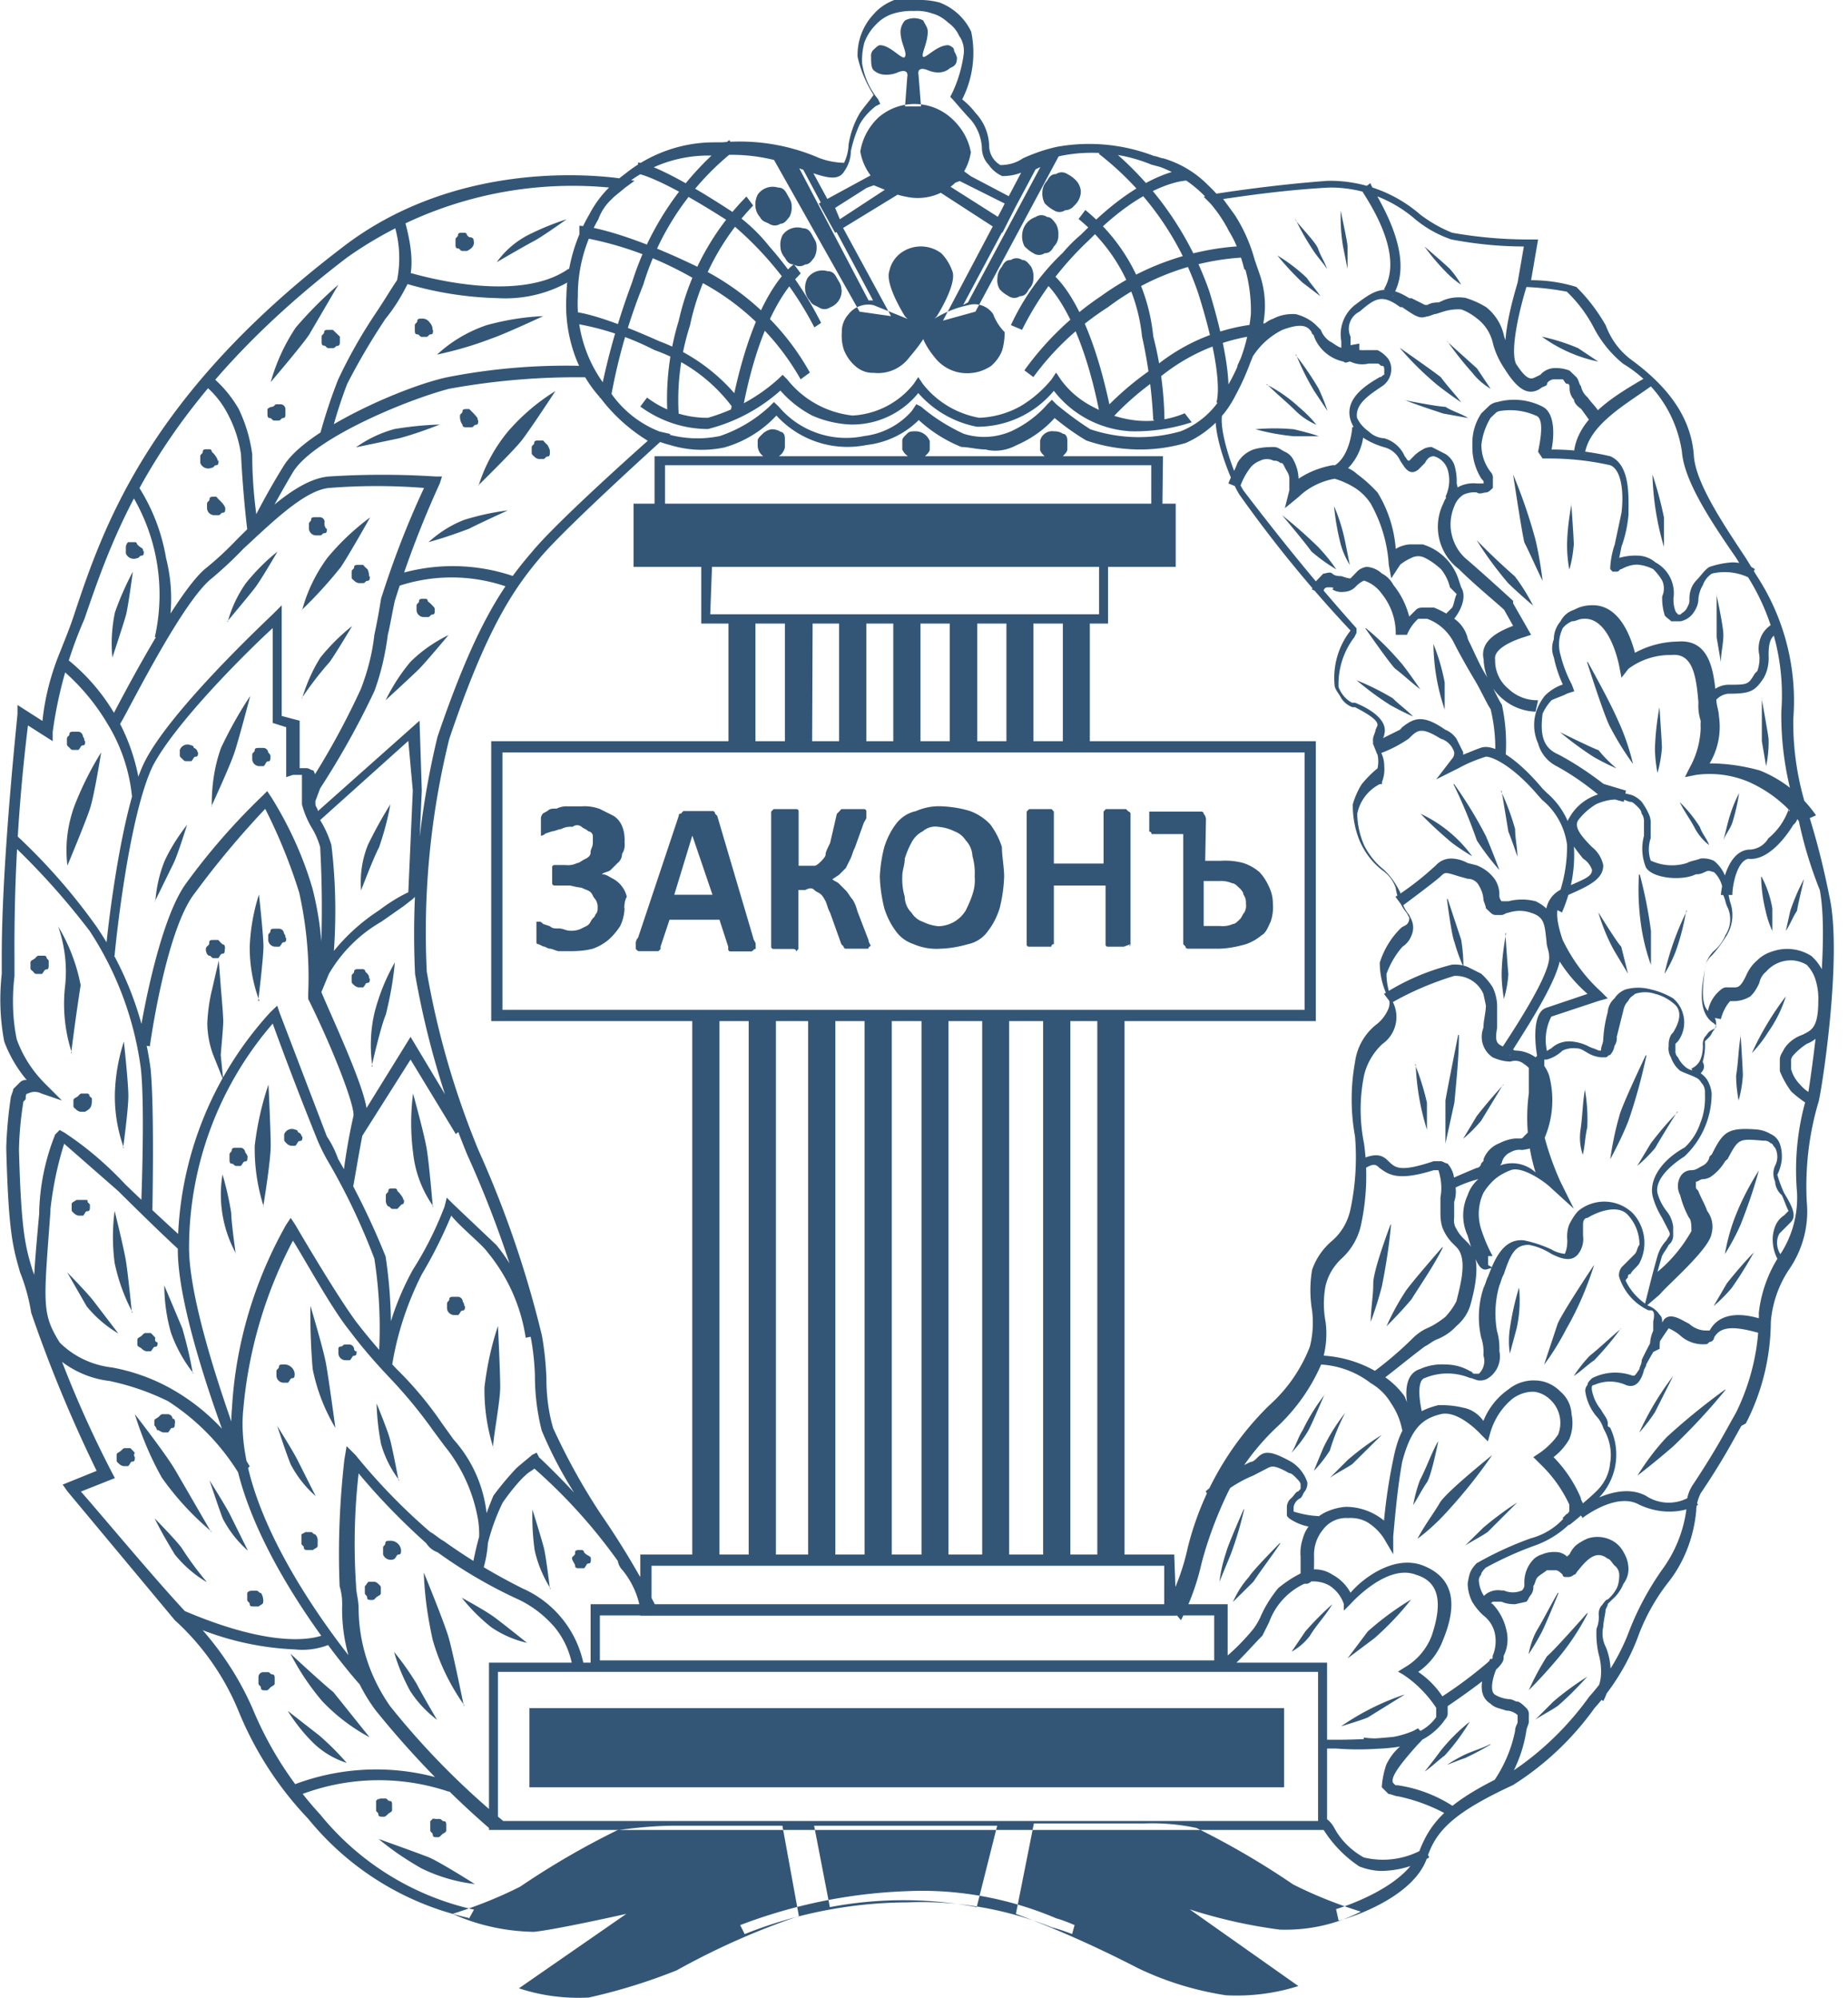 <svg xmlns="http://www.w3.org/2000/svg" width="74" height="80" fill="#345676"><path d="M70.43 46.87c-.2.74-.45 1.46-.73 2.17-.18.41-.39.8-.63 1.18.08-.46.2-.92.36-1.36.26-.7.6-1.36 1-1.99Zm.09-11.76c.01.46.07.91.18 1.36.06.28.15.55.27.81v-.9a4.14 4.14 0 0 0-.43-1.27h-.02Zm1.72.09c-.22.4-.4.83-.55 1.27l-.18.81c.18-.27.27-.54.45-.81 0-.1.28-1.27.28-1.27Zm-.73 4.7a11.76 11.76 0 0 0-1.36 2.27c.24-.25.46-.53.64-.82.31-.44.56-.93.72-1.45Zm-1.8 1.54c-.1.55-.1 1.09-.19 1.63 0 .33.04.67.1 1 .09-.33.15-.66.17-1 0-.27-.09-1.63-.09-1.63Zm.54 8.69c-.39.4-.75.82-1.1 1.26l-.53.91c.26-.22.5-.46.72-.72.33-.47.63-.95.9-1.45Zm.3-22.17v1.72l.17 1c.08-.36.11-.73.1-1.09-.03-.27-.28-1.63-.28-1.63Zm-.91 3.8c-.2.38-.34.77-.45 1.18l-.18.72c.09-.27.27-.45.36-.72.12-.39.21-.78.27-1.18Zm-.9-7.96v1.72l.17 1c0-.37.1-.73.1-1.1 0-.35-.28-1.62-.28-1.62Zm3.7 20.45c-.25-.16-.5-.34-.72-.55a3.66 3.66 0 0 1-.45-.81v-.45c0-.18.09-.27.18-.45.17-.26.43-.45.72-.55.36-.18.64-.27.64-1.35a2.5 2.5 0 0 0-.1-.82 1.46 1.46 0 0 0-.36-.63c-.16-.1-.35-.16-.54-.18a1.32 1.32 0 0 0-1.09.45.77.77 0 0 0-.27.45c-.09.2-.2.39-.36.54-.2.12-.4.18-.63.19h-.18c-.18.2-.3.45-.37.72l-.54-.1a1.41 1.41 0 0 1 .54-1.08.34.34 0 0 1 .28-.09h.27c.18 0 .27-.09.45-.45.1-.24.25-.46.45-.63.18-.18.4-.3.64-.37a1.8 1.8 0 0 1 1.53.19c.25.22.43.5.55.81.12.32.15.66.09 1 0 1.17-.36 1.53-.82 1.71-.2.13-.38.28-.54.46a.34.34 0 0 0-.09.27v.27c.06.24.19.46.36.63.17.2.39.36.64.46l-.28.36ZM68.1 29.14a2.5 2.5 0 0 1 .1-.82.9.9 0 0 1 .35-.63c.17-.16.4-.26.64-.27.81 0 .81 0 1.08-.45l.1-.1c.07-.2.1-.41.08-.63-.06-.27-.03-.56.1-.81s.36-.44.63-.54l.09.45c-.36.09-.45.36-.45.9.02.31-.04.63-.19.9-.36.55-.54.64-1.44.64a.78.78 0 0 0-.64.54c-.07.2-.1.42-.09.64l-.36.18Zm1.27 6.7h-.46c0-.1.19-1.82 1.18-1.82a.9.9 0 0 0 .72-.45c.38-.31.66-.72.82-1.18v.1l.36-.28v.46a.47.47 0 0 1-.18.36c-.27.45-1 1.45-1.8 1.36-.46.09-.64 1.08-.64 1.44ZM39.5 18c-.36 0-.72-.1-1-.1a5.57 5.57 0 0 1-1.71-1.08c-.56.56-1.3.91-2.09 1a3.85 3.85 0 0 1-3.61-1.18A4.52 4.52 0 0 1 29 17.92c-.72.15-1.46.12-2.17-.1a4.03 4.03 0 0 1-1.9-1.08 5.48 5.48 0 0 1-1.72-2.35 6.25 6.25 0 0 1-.36-2.9c.27-2.35.82-3.52 2.17-4.52 1-.81 2.25-1.26 3.53-1.27h.36a7.99 7.99 0 0 1 3.71.55c.37.17.77.26 1.18.27.11-.23.17-.47.18-.73.07-.44.22-.87.45-1.26.18-.27.36-.45.55-.73-.3-.47-.52-.99-.64-1.53A2.39 2.39 0 0 1 35 .55c.22-.25.5-.43.81-.55h.9c.3-.01.61.02.91.1a2.3 2.3 0 0 1 1.27 1.17 4.12 4.12 0 0 1-.36 2.71c.2.16.38.34.54.55a2 2 0 0 1 .54 1.35.9.9 0 0 0 .45.73c.33 0 .64-.09.9-.27.44-.2.9-.36 1.36-.46a7.24 7.24 0 0 1 3.9.37c.09 0 .27.09.36.09.68.2 1.3.57 1.8 1.08.5.47.9 1.02 1.18 1.63.65 1.1.99 2.35 1 3.62-.19 1.1-.55 2.18-1.09 3.17a4.06 4.06 0 0 1-1.99 1.9c-1.3.38-2.7.34-3.98-.1-.44-.26-.87-.57-1.27-.9-.42.47-.95.84-1.53 1.09-.37.2-.8.27-1.2.18h.02Zm-2.8-1.81.18.09c.51.44 1.1.81 1.71 1.09.63.2 1.3.16 1.9-.1a4.35 4.35 0 0 0 1.45-1.08l.18-.18.18.18c.43.36.89.7 1.36 1 1.17.39 2.43.42 3.62.08.8-.32 1.45-.93 1.81-1.71.56-.9.9-1.93 1-2.99a6.2 6.2 0 0 0-.9-3.35 4.96 4.96 0 0 0-2.72-2.53l-.37-.1a6.25 6.25 0 0 0-3.61-.35c-.42.1-.81.24-1.18.45a2 2 0 0 1-1.18.36c-.22-.1-.4-.25-.54-.45a.98.98 0 0 1-.27-.63 1.9 1.9 0 0 0-.45-1.18c-.18-.18-.64-.72-.64-.72l-.09-.1-.09-.09c.28-.53.46-1.12.54-1.71.03-.26-.03-.52-.18-.73-.1-.22-.25-.4-.45-.54-.18-.17-.4-.3-.63-.36a1.81 1.81 0 0 0-.73-.1 2.5 2.5 0 0 0-.81.1 1.6 1.6 0 0 0-.72.45c-.2.2-.36.45-.46.72-.07.27-.1.54-.09.82.08.53.3 1.03.64 1.44l.09.19-.18.09c-.26.2-.48.44-.64.72a5.1 5.1 0 0 0-.36 1.09c0 .29-.1.57-.27.81-.27.45-.9.18-1.72-.1a7.07 7.07 0 0 0-3.44-.54h-.36a5.32 5.32 0 0 0-3.26 1.18c-1.26.9-1.72 2-1.99 4.16a5.32 5.32 0 0 0 2 4.9 4.42 4.42 0 0 0 3.8.99 5.53 5.53 0 0 0 1.98-1.18l.18-.18.19.18a3.53 3.53 0 0 0 3.43 1.18 3.01 3.01 0 0 0 1.9-1l.18-.27ZM53.6 76.9l-.1-.45s2.81-.82 3.35-2.36c.46-1.17 1.18-1.99 3.71-3.16 1.2-.8 2.24-1.82 3.08-2.99a8.35 8.35 0 0 0 1.63-2.71c.33-.83.76-1.62 1.27-2.35.55-.74.9-1.62 1-2.54-.02-.32.08-.64.26-.9.9-1.36 1.27-2.08 1.63-2.72l.1-.18c.6-1.23.92-2.6.9-3.98.09-.8.37-1.58.81-2.26.51-.74.76-1.63.72-2.53-.12-1.38.03-2.76.46-4.08 0 0 .9-5.7.45-8.05-.4-1-.7-2.02-.9-3.07a12.37 12.37 0 0 1-.64-4.08 8.88 8.88 0 0 0-1.36-5.42l-.45-.73c-1-1.45-2.08-3.07-2.17-4.25A4.94 4.94 0 0 0 65 14.57a4.6 4.6 0 0 1-1.18-1.45 5.52 5.52 0 0 0-1.08-1.44 11.1 11.1 0 0 0-1.72-.19h-.28l.28-1.62c-.98 0-1.95-.1-2.9-.28a4.59 4.59 0 0 1-1.45-.81 5.2 5.2 0 0 0-3.43-1.27c-1.9.1-3.62.37-4.26.46l.46.63c.36.56.63 1.17.8 1.8l.19.55c.26.73.29 1.52.1 2.26a13.2 13.2 0 0 1-.64 1.72 8.6 8.6 0 0 1-.9 1.54c-.28.45.35 2.44.8 3.17 1.45 1.9 2.9 3.7 4.53 5.52v.18l-.09.18a3.09 3.09 0 0 0-.63 1.99c.1.27.29.5.54.63h.12c.45.18 1.35.64 1.17 1.27 0 .09-.09.18-.09.27a.32.32 0 0 0-.09.18v.18c.12.2.18.41.18.64.02.21-.01.43-.09.63v.09h-.09a1.71 1.71 0 0 0-.9 1.18c0 .43.1.86.27 1.26.2.4.47.73.81 1 .27.26.48.57.64.9.02.33.15.65.36.9l.09.19a.77.77 0 0 1 0 .63.9.9 0 0 1-.36.45c-.28.32-.5.7-.64 1.09 0 .4.1.8.28 1.18a1.32 1.32 0 0 1-.45 1.63c-.36.34-.62.78-.73 1.26-.18.9-.18 1.82 0 2.72a9.32 9.32 0 0 1-.1 3.16c-.1.56-.38 1.07-.8 1.45-.32.3-.54.67-.64 1.09-.09.47-.09.96 0 1.44.08.58.01 1.17-.18 1.72a7.5 7.5 0 0 1-1.72 2.45 9.58 9.58 0 0 0-1.99 2.62c-.45.93-.82 1.9-1.08 2.9a9.62 9.62 0 0 1-.82 2.26l-.54-.64c.36-.71.64-1.47.81-2.26a12.04 12.04 0 0 1 3.26-5.7 6.12 6.12 0 0 0 1.63-2.35c.12-.47.15-.97.09-1.45a4.92 4.92 0 0 1 0-1.63c.16-.46.44-.86.81-1.17.38-.33.63-.78.73-1.27.2-.95.26-1.93.18-2.9-.18-.98-.18-2 0-2.98a2.29 2.29 0 0 1 .9-1.54c.2-.17.36-.39.45-.63a.6.6 0 0 0-.09-.55c-.18-.4-.27-.83-.27-1.26.16-.51.44-.98.82-1.36.09-.1.18-.1.27-.18a.34.34 0 0 0 .09-.27l-.1-.18a2 2 0 0 1-.44-1c-.1-.3-.3-.55-.55-.72-.4-.31-.7-.72-.9-1.18a3.76 3.76 0 0 1-.27-1.45c.08-.28.2-.56.36-.81.19-.23.4-.45.63-.63.06-.28.03-.56-.09-.82a.54.54 0 0 1-.09-.36c0-.1.1-.27.1-.36l.08-.18c0-.1 0-.27-.9-.73h-.1a.9.9 0 0 1-.45-.36c-.09-.18-.27-.36-.27-.54-.07-.78.16-1.56.64-2.17a50.5 50.5 0 0 1-4.44-5.43c-.36-.54-1.35-2.99-.81-3.71.33-.46.64-.95.9-1.45.25-.46.46-.95.64-1.45.2-.68.16-1.41-.1-2.08l-.45-.36c-.14-.6-.39-1.19-.72-1.72a5.5 5.5 0 0 0-.63-.9l-.27-.27.36-.1s2.17-.36 4.61-.54a5.52 5.52 0 0 1 3.71 1.36c.4.3.82.54 1.27.72 1.01.18 2.04.27 3.07.27h.37l-.28 1.63c.62 0 1.23.09 1.81.27.47.46.86.98 1.18 1.54.2.54.54 1.01 1 1.36 1.62 1.18 2.44 2.44 2.53 3.89.09 1.09 1.18 2.71 2.08 4.07l.45.73a9.15 9.15 0 0 1 1.45 5.7c-.02 1.32.2 2.64.63 3.89.28.9.55 1.9.82 3.25.54 2.45-.36 8.06-.45 8.24-.38 1.29-.53 2.63-.46 3.98.09.96-.17 1.92-.72 2.71a4.43 4.43 0 0 0-.72 2.08c-.01 1.42-.35 2.81-1 4.07l-.18.1c-.36.63-.72 1.35-1.63 2.7a1.7 1.7 0 0 0-.18.73c-.1 1.02-.47 2-1.09 2.8a8.02 8.02 0 0 0-1.26 2.27 9.05 9.05 0 0 1-1.72 2.8 11.7 11.7 0 0 1-3.26 3.08c-2.35 1.09-3.08 1.81-3.44 2.9-.57 1.72-3.46 2.53-3.55 2.53Zm-34.84-.1a11.47 11.47 0 0 1-6.42-3.97 13.78 13.78 0 0 1-2.8-4.34A10.1 10.1 0 0 0 7 64.88L2.7 59.72l-.19-.27 1.36-.55c-1-2.05-1.88-4.17-2.62-6.33a7.6 7.6 0 0 0-.45-1.63c-.28-1-.46-1.54-.55-4.97.02-.67.08-1.34.18-2 0-.08.1-.27.1-.36l.27-.27a.33.33 0 0 1 .27-.09 5.3 5.3 0 0 1-.9-1.54c-.17-.9-.2-1.8-.1-2.71v-.72c0-3.8.63-9.6.63-9.69v-.36l1 .64c.1-.97.35-1.91.72-2.8.18-.46.37-.91.55-1.46 1.17-3.53 2.98-8.77 10.67-14.65 4.98-3.9 11.22-2.8 11.31-2.8l.46.08-.37.27-.45.37-.09.09c-.24.22-.43.5-.54.81-.54.93-.83 2-.82 3.08a5.43 5.43 0 0 0 1.27 3.8c.48.73 1.18 1.3 2 1.62l.44.1-.36.27s-3.7 3.34-4.8 4.61c-1.08 1.27-2.17 2.8-3.7 7.33a32.3 32.3 0 0 0-.9 9.32 33.9 33.9 0 0 0 2.07 7.15 42.2 42.2 0 0 1 2.54 7.42c.1.56.16 1.14.18 1.72 0 .67.08 1.34.27 1.99a25.5 25.5 0 0 0 1.9 3.43c.8 1.16 1.53 2.37 2.17 3.62l-.36.18a29.48 29.48 0 0 0-2.17-3.62c-.8-1.09-1.48-2.27-2-3.52a8.92 8.92 0 0 1-.27-2.18 9.94 9.94 0 0 0-.18-1.62 43 43 0 0 0-2.53-7.24A34.68 34.68 0 0 1 16.62 39c-.15-3.2.15-6.4.9-9.5 1.54-4.52 2.63-6.06 3.8-7.42.9-1.09 3.71-3.62 4.62-4.43a6.84 6.84 0 0 1-1.9-1.72c-.5-.55-.87-1.2-1.09-1.9a5.98 5.98 0 0 1-.27-2.17 6.78 6.78 0 0 1 1.54-4.17l.09-.09.09-.09c-3.72-.35-7.45.64-10.5 2.8-7.6 5.8-9.34 11.05-10.52 14.48a16.95 16.95 0 0 0-1.27 4.52v.37l-.99-.63c-.38 3.09-.56 6.2-.54 9.32v.72c-.1.84-.08 1.7.09 2.53.25.69.65 1.3 1.17 1.81l.64.64-.82-.28a.58.58 0 0 0-.54 0c-.09 0-.09.1-.09.19s-.1.09-.1.18c-.1.63-.16 1.26-.17 1.9.09 3.34.27 3.89.54 4.8.21.55.37 1.12.48 1.71A44.05 44.05 0 0 0 4.5 59l.1.19-1.36.54c.72.81 2.98 3.53 4.25 4.88 1.1 1.1 2 2.38 2.62 3.8.65 1.57 1.57 3.01 2.72 4.26a11 11 0 0 0 6.15 3.8l-.2.36Zm6.25-40.43c-.01.25-.07.5-.18.72-.13.2-.28.38-.46.54-.19.16-.4.28-.63.36-.3.08-.6.1-.9.1h-.46c-.09 0-.27-.1-.36-.1-.09 0-.18-.09-.27-.09l-.18-.09a.1.1 0 0 1-.07-.02.1.1 0 0 1-.02-.07v-.81h.09c.09 0 .09 0 .18.09l.27.09c.1.09.18.09.36.09s.27.09.45.09c.16.01.32-.02.46-.09.18-.1.27-.1.36-.27.09-.18.18-.18.18-.27a.34.34 0 0 0 .1-.27.54.54 0 0 0-.1-.37c-.09-.09-.09-.18-.18-.27-.1-.09-.18-.09-.36-.18a3.9 3.9 0 0 1-.46-.09h-.63a.09.09 0 0 1-.09-.09v-.63a.09.09 0 0 1 .1-.1h.44c.16.02.32-.01.46-.08.09 0 .18-.1.36-.18.18-.1.18-.19.18-.28 0-.09.09-.18.09-.36v-.27a.2.2 0 0 0-.18-.18c-.1-.1-.18-.1-.27-.18a.28.28 0 0 0-.36 0 .81.81 0 0 0-.46.09c-.09 0-.27.09-.36.09l-.27.09a.32.32 0 0 1-.18.09v-.72a.32.32 0 0 1 .09-.18l.18-.1c.09-.09.18-.09.36-.09.14-.07.3-.1.45-.09h.55c.24-.02.49.02.72.1l.54.27c.17.1.3.26.37.45.08.2.1.42.09.63.02.16-.01.32-.1.45a.47.47 0 0 1-.18.37l-.27.27c-.09.09-.27.09-.36.18.18 0 .27.09.45.18a1.12 1.12 0 0 1 .55.72c-.08.14-.1.3-.1.46Zm5.15 1.17c0 .1.1.18.1.27V38c-.1 0-.1.1-.19.1h-.81a.09.09 0 0 1-.1-.1v-.09l-.35-1.08h-2l-.36 1.08v.1l-.09.08h-.72c-.1 0-.1 0-.18-.09v-.18a.33.33 0 0 1 .09-.27l1.63-4.88a.1.1 0 0 1 .02-.07.1.1 0 0 1 .07-.02l.09-.1h1.17a.09.09 0 0 1 .1.1l.09.09 1.44 4.88Zm-2.44-4.07L27 35.83h1.53l-.8-2.35Zm7.15 4.34c0 .1-.1.1-.1.18h-.9a.09.09 0 0 1-.09-.09l-.09-.09-.45-1.26c-.1-.18-.1-.27-.18-.46-.1-.18-.1-.18-.18-.27-.1-.09-.18-.09-.27-.18-.1-.09-.18-.09-.37 0h-.27V38l-.09.1c0-.1-.09-.1-.18-.1h-.72a.09.09 0 0 1-.1-.09V32.5l.1-.1h.9a.09.09 0 0 1 .1.1v2.17h.63c.09 0 .18-.1.27-.18.09-.1.18-.19.18-.28 0-.09.09-.27.18-.45l.27-1.17.1-.1.08-.09h.9a.09.09 0 0 1 .1.1v.27l-.1.18-.36 1c-.09.17-.09.26-.18.45l-.18.36-.27.27-.27.18c.1.09.18.09.27.18l.27.27c.1.1.18.27.27.36.09.14.15.3.19.46l.45 1.17c0 .1.09.18.09.27v-.09Zm5.34-2.71a6.1 6.1 0 0 1-.18 1.27c-.1.32-.25.63-.46.9-.19.28-.48.47-.81.54-.35.1-.72.17-1.09.18a2.3 2.3 0 0 1-1.08-.18c-.3-.1-.55-.28-.73-.54-.2-.27-.35-.58-.45-.9a6.1 6.1 0 0 1-.18-1.27c.02-.4.08-.8.18-1.18.1-.32.25-.63.45-.9.2-.28.49-.47.82-.54a2.3 2.3 0 0 1 1.08-.19c.37.02.74.08 1.09.19.3.11.59.3.81.54.2.27.36.58.46.9 0 .36.09.82.09 1.18Zm-1.18 0a2.5 2.5 0 0 0-.09-.82.98.98 0 0 0-.27-.63.9.9 0 0 0-.45-.36c-.2-.1-.42-.16-.64-.18a.76.76 0 0 0-.63.18c-.2.1-.35.26-.45.45-.11.2-.2.42-.27.64 0 .27-.1.45-.1.72-.01.27.02.55.1.81 0 .24.1.47.27.64.1.16.26.3.45.36.2.1.41.16.63.18a1.31 1.31 0 0 0 1.09-.63c.1-.2.2-.42.27-.64.08-.23.11-.48.09-.72Zm6.24 2.71c-.09.1 0 .1 0 0l-.27.1h-.63a.09.09 0 0 1-.1-.1v-2.35H42.2v2.35a.09.09 0 0 0-.1.1h-.9a.09.09 0 0 1-.09-.1V32.5l.1-.1h.9l.09.1v2.08h1.99v-2.08l.09-.1h.81l.1.1a.09.09 0 0 1 .08.09v5.24Zm2.99-3.34h.63c.3-.02.61.01.9.09.24.08.45.2.64.36.15.16.27.34.36.54.12.23.18.47.18.72.02.25-.01.5-.09.73-.09.18-.18.45-.36.54-.19.16-.4.28-.63.36-.35.1-.7.17-1.06.18h-1.27a.09.09 0 0 1-.09-.09l-.09-.09V33.4h-1.27a.09.09 0 0 0-.09-.1v-.8h2.09a.09.09 0 0 1 .09.09.34.34 0 0 1 .09.27l-.03 1.63Zm1.63 1.71a.54.54 0 0 0-.1-.36c0-.09-.08-.18-.17-.27-.1-.09-.18-.18-.28-.18-.16-.07-.33-.1-.51-.09h-.63v1.8h.63c.18.02.37 0 .54-.08.1 0 .18-.1.27-.18.1-.1.1-.18.18-.27a.54.54 0 0 0 .07-.37Zm2.8 4.71H19.67V29.68h33.02V40.9Zm-32.57-.45h32.12V30.13H20.12v10.32Zm28.95 26.5H23.65v-2.7h25.51v2.7h-.09Zm-25.06-.45h24.61v-1.8h-24.6v1.8Zm29.13 6.79H19.58v-6.7h33.56v6.7Zm-33.2-.36h32.84v-5.97H19.94v5.97Zm24.43-47.95H28.08v-3.26h16.29v3.26Zm-15.93-.37h15.57v-2.44H28.53l-.09 2.44Zm18.64-1.9H25.37v-2.53h21.71v2.53Zm-.54-1.9H26.21v-2.53h20.36l-.03 2.53Zm-19.9-.45H46.1v-1.72H26.63v1.72Zm18.63-3.08a4.18 4.18 0 0 1-3.07-1.62 4 4 0 0 1-3.08 1.44 4.17 4.17 0 0 1-2.35-1.35A3.4 3.4 0 0 1 34.05 17a4.26 4.26 0 0 1-1.53-.36 4.4 4.4 0 0 1-1.27-1 6.9 6.9 0 0 1-2.9 1.54c-.97 0-1.92-.32-2.71-.9l.27-.36c.7.53 1.56.82 2.44.81 1.04-.3 2-.82 2.8-1.54l.19-.18.18.18a3.87 3.87 0 0 0 2.62 1.45 3.36 3.36 0 0 0 2.45-1.27l.18-.27.18.27c.56.72 1.37 1.2 2.26 1.36a3.68 3.68 0 0 0 1.63-.45c.48-.28.91-.65 1.27-1.09l.18-.27.18.27c.33.46.77.83 1.27 1.09.5.27 1.05.46 1.62.54.7.1 1.43 0 2.08-.27l.28.36c-.8.26-1.62.38-2.45.36ZM31.7 8.24a.81.81 0 0 1-.09.45c-.09.09-.18.27-.36.27a.4.4 0 0 1-.45 0c-.18-.09-.27-.09-.37-.27a.69.69 0 0 1-.18-.45.81.81 0 0 1 .1-.46.73.73 0 0 1 .8-.27c.19 0 .28.1.37.27.1.19.18.28.18.46Zm1 1.63a.81.81 0 0 1-.1.45c-.08.09-.17.27-.36.27a.4.4 0 0 1-.45 0c-.18 0-.27-.1-.36-.27a.69.69 0 0 1-.18-.45.82.82 0 0 1 .09-.46.73.73 0 0 1 .81-.27c.18 0 .28.1.37.27.09.18.18.27.18.46Zm1 1.71a.71.71 0 0 1-.46.73.4.4 0 0 1-.45 0c-.18-.1-.27-.1-.36-.27a.69.69 0 0 1-.19-.46.81.81 0 0 1 .1-.45.73.73 0 0 1 .8-.27c.19 0 .28.1.37.27.1.18.18.27.18.45Zm7.68-.45a.81.81 0 0 0-.09-.45c-.09-.1-.18-.27-.36-.27a.4.4 0 0 0-.45 0c-.18 0-.27.09-.36.27a.69.69 0 0 0-.18.45c-.02.16.01.32.09.45.1.12.22.2.36.28a.4.4 0 0 0 .45 0c.18 0 .27-.1.36-.28a.59.59 0 0 0 .18-.45Zm1-1.72a.81.81 0 0 0-.1-.45c-.08-.09-.17-.27-.35-.27a.4.4 0 0 0-.46 0 .79.79 0 0 0-.54.72c-.01.16.02.32.1.46.1.1.22.2.35.27a.4.4 0 0 0 .45 0c.19 0 .28-.1.37-.27a.59.59 0 0 0 .18-.46Zm.9-1.72a.69.69 0 0 0-.18-.45c-.1-.11-.22-.2-.36-.27a.4.4 0 0 0-.45 0c-.18 0-.27.1-.36.27a.69.69 0 0 0-.19.45c-.01.16.02.32.1.46.1.1.22.2.36.27a.4.4 0 0 0 .45 0 .47.47 0 0 0 .36-.18.78.78 0 0 0 .27-.55Zm-24.3 2c0 .18-.1.27-.28.36h-.18c-.1 0-.1-.1-.18-.1-.1 0-.1-.08-.1-.17v-.19c0-.09.1-.09.1-.18s.09-.09.18-.09h.09a.1.1 0 0 1 .09.1l.09.08c.18 0 .18.1.18.18Zm-1.64 3.52c0 .1 0 .18-.09.18s-.09.1-.18.1h-.18c-.09 0-.09-.1-.18-.1-.1 0-.1-.09-.1-.18v-.18c0-.09.1-.09.1-.18s.09-.09.18-.09a.33.33 0 0 1 .27.1c.16.17.16.26.16.35h.02Zm1.81 3.62c0 .1 0 .18-.09.18s-.09.1-.18.1h-.18c-.1 0-.18 0-.18-.1a.54.54 0 0 1-.1-.36c0-.09.1-.09.1-.18s.09-.09.18-.09h.09l.1.1.08.08c.16.18.16.18.16.27h.02Zm-4.34 6.25c0 .09 0 .18-.1.18-.08 0-.08.09-.17.09h-.18a.32.32 0 0 1-.18-.1c-.1-.08-.1-.08-.1-.17v-.19c0-.09.1-.09.1-.18s.09-.09.18-.09h.18l.09.1.09.08a.7.7 0 0 1 .06.28h.03Zm-3.98 7.23c0 .1 0 .18-.1.18-.08 0-.08.1-.17.19h-.18a.29.29 0 0 1-.28-.28v-.18c0-.09.1-.09.1-.18s.09-.09.18-.09h.18a.2.2 0 0 1 .18.18c.09.1.09.1.09.18Zm.63 7.24c0 .1 0 .18-.09.18s-.09.1-.18.18h-.18a.29.29 0 0 1-.27-.27v-.18c0-.09.09-.09.09-.18s.09-.09.18-.09h.18a.2.2 0 0 1 .18.18c.06.1.06.1.06.18h.03Zm3.35 1.63c0 .1 0 .18-.1.18-.08 0-.08.1-.17.18h-.18a.32.32 0 0 1-.18-.09c-.1-.09-.1-.09-.1-.18v-.18c0-.1.1-.1.1-.18 0-.1.09-.1.18-.1h.18a.1.1 0 0 1 .06.03.09.09 0 0 1 .03.07l.09.09c.06.09.06.09.06.18h.03ZM9 38c0 .1 0 .19-.08.19-.1 0-.1.09-.18.18h-.18c-.1 0-.1-.1-.18-.1-.1 0-.19-.27-.1-.36.1-.09.1-.09.1-.18s.09-.09.18-.09h.18l.09.1.09.08c.09 0 .09.1.09.18Zm-5.33 6.16c0 .18-.09.27-.27.36h-.18a.32.32 0 0 1-.18-.1c-.1-.08-.1-.08-.1-.17v-.18c0-.1.1-.1.19-.18.09-.1.09-.1.18-.1h.18a.09.09 0 0 1 .09.1l.1.09v.18Zm-1.72-5.52c0 .09 0 .18-.09.18s-.09.09-.18.18h-.18c-.1 0-.1 0-.18-.1-.1-.08-.1-.08-.1-.17v-.18c0-.1.1-.1.19-.18.09-.1.09-.1.18-.1h.18a.1.1 0 0 1 .1.1l.08.09v.18Zm7.96 7.69c0 .09 0 .18-.09.18s-.09.09-.18.18h-.18c-.09 0-.09-.09-.18-.09s-.09-.1-.09-.18v-.18c0-.1.09-.1.09-.18 0-.1.1-.1.18-.1h.18a.2.2 0 0 1 .18.19c.05.05.08.11.1.18ZM3.6 48.32c0 .09 0 .18-.09.18-.1 0-.1.09-.18.18h-.18a.32.32 0 0 1-.18-.09c-.1-.09-.1-.09-.1-.18v-.18c0-.1.1-.1.19-.18h.36c.09 0 .09 0 .09.09l.09.09v.09Zm2.71 5.43c0 .09 0 .18-.09.18s-.09.09-.18.18h-.18a.32.32 0 0 1-.18-.1c-.09-.08-.18-.08-.18-.17v-.18c0-.1.1-.1.18-.18.1-.1.1-.1.18-.1h.18l.1.1.08.09c-.02.09-.02.18.1.18Zm5.8-8.24c0 .1 0 .18-.1.18-.09 0-.09.1-.18.19h-.18a.32.32 0 0 1-.18-.1c-.09-.09-.09-.09-.09-.18v-.18a.33.33 0 0 1 .45-.18.1.1 0 0 1 .1.1.2.2 0 0 1 .15.17h.03Zm4.07 2.54c0 .09 0 .18-.1.18l-.17.18h-.19c-.09 0-.09-.1-.18-.1a.34.34 0 0 1-.09-.26v-.18c0-.1.1-.1.1-.18 0-.1.08-.1.17-.1h.1a.1.1 0 0 1 .09.1l.09.09c.06.09.15.18.15.27h.03Zm2.44 4.25c0 .09 0 .18-.1.18-.08 0-.08.1-.17.18h-.18a.29.29 0 0 1-.27-.27v-.18c0-.1.09-.1.09-.18 0-.1.09-.1.18-.1h.18a.2.2 0 0 1 .18.19c.04.05.06.11.06.18h.03Zm-4.34 1.8c0 .1 0 .19-.1.19-.08 0-.08.1-.17.18h-.19a.29.29 0 0 1-.27-.27v-.18a.09.09 0 0 1 .1-.1c.08 0 .08-.08.17-.08H14a.2.2 0 0 1 .18.18.1.1 0 0 0 .06.09h.03Zm9.38 8.33c0 .1 0 .18-.1.18-.08 0-.08.1-.17.19h-.18c-.1 0-.18 0-.18-.1 0-.09-.19-.27-.1-.36.1-.09.1-.09.1-.18s.09-.09.18-.09h.09a.1.1 0 0 1 .09.1l.09.08c.18.1.18.1.18.18Zm-7.6-.36c0 .1 0 .18-.1.18-.08 0-.08.1-.17.18a.33.33 0 0 1-.45-.18v-.27c0-.09.09-.09.09-.18 0-.1.09-.1.18-.1a.42.42 0 0 1 .45.37Zm-1.27 1.27h.18c.07 0 .14.04.18.09.1.09.1.09.1.18v.18c0 .1-.1.1-.19.18-.09.1-.09.1-.18.1s-.18 0-.18-.1c0-.09-.09-.09-.09-.18v-.27c.1-.1.1-.18.18-.18Zm-4.7.36h.18c.09 0 .09.09.18.09.07.1.1.23.09.36 0 .1-.1.1-.18.18h-.18c-.1 0-.18 0-.18-.09s-.1-.09-.1-.18v-.27s.03-.09.19-.09Zm2.17-2.35h.18c.09 0 .09.09.18.09a.34.34 0 0 1 .1.27v.18c0 .1-.1.1-.19.18h-.18c-.1 0-.18 0-.18-.09s-.1-.09-.1-.18v-.36l.19-.1Zm5.16 11.49h.18c.09 0 .09.09.18.09s.09.09.09.18v.18c0 .1-.1.1-.18.18-.1.1-.1.1-.18.1-.1 0-.18 0-.18-.1 0-.09-.1-.09-.1-.18v-.36l.1-.1h.09Zm-2.18-.82h.19c.09 0 .09.1.18.1s.09.08.09.18v.18c0 .09-.1.09-.18.18-.1.09-.1.09-.18.09-.1 0-.19 0-.19-.1 0-.08-.09-.08-.09-.17v-.37l.1-.09c0 .1 0 0 .08 0Zm-4.7-5.06h.18c.1 0 .1.09.18.09.1 0 .1.09.1.18v.18c0 .09-.1.09-.19.18-.09.1-.09.1-.18.1s-.18 0-.18-.1c0-.09-.1-.09-.1-.18v-.27a.2.2 0 0 1 .19-.18ZM11.8 55c0 .1 0 .19-.1.19-.08 0-.08.09-.17.18h-.19a.29.29 0 0 1-.27-.28v-.18c0-.09.1-.09.1-.18s.08-.09.17-.09a.42.42 0 0 1 .46.36Zm-4.8 2c0 .09 0 .18-.09.18s-.09.09-.18.18h-.18c-.1 0-.18-.1-.27-.1a.32.32 0 0 0-.1-.18v-.18c0-.09.1-.09.19-.18s.09-.09.18-.09h.18a.2.2 0 0 1 .18.18c.1 0 .1.1.1.18Zm-1.6 1.35c0 .1 0 .18-.1.18-.08 0-.08.1-.17.18h-.18a.32.32 0 0 1-.18-.09c-.1-.09-.1-.09-.1-.18v-.18c0-.09.1-.09.19-.18s.09-.09.18-.09h.18l.09.09.09.1a.13.13 0 0 0 0 .17Zm2.53-28.23c0 .1 0 .18-.09.18s-.09.1-.18.18h-.18c-.09 0-.09 0-.18-.09-.1-.09-.1-.09-.1-.18v-.18a.33.33 0 0 1 .46-.18.1.1 0 0 1 .1.1.2.2 0 0 1 .15.17h.02Zm-4.52-.45c0 .1 0 .18-.1.18-.08 0-.08.1-.17.18h-.18c-.1 0-.1 0-.18-.09-.1-.09-.1-.09-.1-.18v-.18c0-.1.1-.1.1-.18 0-.1.09-.1.18-.1h.18a.2.2 0 0 1 .18.19c.04.05.06.11.06.18h.03ZM22.02 18.1c0 .09 0 .18-.09.18s-.09.1-.18.1h-.18a.32.32 0 0 1-.18-.1c-.1-.09-.1-.09-.1-.18v-.18c0-.1.1-.1.1-.18 0-.1.09-.1.18-.1h.18l.09.1.09.09c.09.18.09.18.09.27Zm-4.61 6.33c0 .1 0 .18-.1.18-.08 0-.08.1-.18.1h-.18a.29.29 0 0 1-.27-.28v-.18c0-.09.1-.09.1-.18s.08-.09.17-.09h.1a.09.09 0 0 1 .08.1l.1.08c.18.18.18.18.18.27Zm-3.8-10.76c0 .09 0 .18-.1.18-.08 0-.08.09-.18.09h-.18c-.09 0-.09-.1-.18-.1s-.09-.08-.09-.17v-.19c0-.09.1-.09.1-.18s.08-.09.17-.09h.18l.28.27v.19Zm-2.18 2.9c0 .08 0 .17-.09.17s-.09.1-.18.1h-.18c-.09 0-.09-.1-.18-.1s-.09-.09-.09-.18v-.18a.32.32 0 0 1 .18-.09c.1 0 .1-.1.18-.1h.18a.2.2 0 0 1 .18.19v.18ZM26.1 64.5h-.45a3.35 3.35 0 0 0-.72-1.62.69.69 0 0 1-.19-.37c-.97-1.36-2.09-2.6-3.34-3.7-.1.08-.27.17-.36.27l-.1.09c-.29.3-.56.64-.81 1a8.14 8.14 0 0 0-.81 2.98l-.46-.1c.17-1.08.47-2.15.9-3.16.28-.38.59-.75.91-1.09l.1-.09.54-.45.18-.09.09.18a29.96 29.96 0 0 1 3.53 3.98c.09.1.09.18.18.36.46.5.75 1.14.81 1.81ZM14.45 67.5c-.27-.27-5.61-6.42-5.16-11.13.15-2.58.9-5.08 2.17-7.33l.18-.27.18.27s1.63 2.8 2.45 3.9c.5.65 1.05 1.29 1.63 1.9.67.66 1.27 1.38 1.8 2.16l.46.64a5.3 5.3 0 0 1 1.35 3.26c.1.76 0 1.54-.27 2.26l-.36-.18c.27-.66.37-1.38.27-2.08a6.4 6.4 0 0 0-1.35-3l-.46-.62a19.1 19.1 0 0 0-1.72-2.09c-.57-.6-1.12-1.23-1.62-1.9-.73-.9-1.81-2.89-2.27-3.61a17.83 17.83 0 0 0-1.99 6.78c-.45 4.62 4.98 10.77 5.07 10.86l-.36.18Zm-5.07-8.96c-.09-.27-2.26-5.7-2.26-8.5 0-3.52 1.33-6.91 3.7-9.5l.28-.27.09.27 1.9 4.97c.19.28.34.59.45.9a30.94 30.94 0 0 1 1.9 3.9c.2 1.32.26 2.65.18 3.98h-.45c.08-1.3.02-2.6-.18-3.89-.5-1.32-1.1-2.59-1.8-3.8-.18-.3-.33-.6-.46-.9a143.4 143.4 0 0 1-1.81-4.71 13.75 13.75 0 0 0-3.35 8.96c0 2.71 2.17 8.23 2.17 8.32l-.36.27Zm6.33-3.8-.45-.09c.19-1.33.62-2.62 1.27-3.8.51-.8.93-1.64 1.27-2.53l.09-.36.27.27 1.72 1.63a7.75 7.75 0 0 1 1.62 3.62l-.45.09a7 7 0 0 0-1.54-3.44c-.18-.27-1.08-1-1.44-1.45-.34.81-.73 1.6-1.18 2.35-.59 1.17-1 2.42-1.2 3.71h.02ZM11.8 66.05a11.6 11.6 0 0 1-4.6-1.17l.19-.37c4.25 1.81 5.7.9 5.7.9l.27.37c-.48.23-1.03.33-1.56.27ZM9.62 59.1a9.13 9.13 0 0 0-2.89-2.99c-.75-.37-1.54-.64-2.35-.81a3.9 3.9 0 0 1-2.36-1.18c-.8-1.27-.8-1.72-.45-5.52v-.09a8.9 8.9 0 0 1 .64-3.08l.18-.18.18.1c.9.59 1.71 1.29 2.44 2.07a99.02 99.02 0 0 0 2.53 2.36l-.27.36s-.72-.64-2.53-2.44l-2.17-1.9c-.27.85-.45 1.73-.55 2.62v.09c-.27 3.7-.36 4.07.37 5.25.56.56 1.3.91 2.1 1 .86.16 1.69.46 2.45.9A8.36 8.36 0 0 1 10 58.72l-.38.37ZM6.1 48.59h-.46s.18-4.16 0-5.8a13.2 13.2 0 0 0-2.05-5.51 29.37 29.37 0 0 0-3.17-3.53l.27-.27a23.9 23.9 0 0 1 3.17 3.62c1.16 1.7 1.9 3.66 2.17 5.7.16 1.63.07 5.7.07 5.79Zm8.05-1.09-.45-.09c.1-.9.25-1.82.45-2.71.09-.36-.82-2.71-1.81-4.7v-.19c.06-1.36-.06-2.73-.36-4.07a21.6 21.6 0 0 0-1.36-3.35c-1 1.06-1.94 2.18-2.8 3.35C6.64 37.2 6 41.9 6 41.9l-.46-.09c0-.18.73-4.8 1.9-6.42a26.23 26.23 0 0 1 3.08-3.53l.18-.18.18.27c.7 1.13 1.26 2.35 1.63 3.62.35 1.36.47 2.77.36 4.16.45 1.09 2 4.35 1.81 4.98-.18.63-.54 2.9-.54 2.8Zm1.63-23.97-.1-.45a7.53 7.53 0 0 1 4.9 0l-.19.45a6.74 6.74 0 0 0-4.61 0Zm-3.9 48.4-.15-.45a9.24 9.24 0 0 1 6.43-.09l-.18.36a8.76 8.76 0 0 0-6.1.18ZM6.65 25.61l-.45-.1a7.74 7.74 0 0 0-1.09-5.96l.36-.18c.6.9 1 1.91 1.18 2.98a6.61 6.61 0 0 1 0 3.26Zm-1.36 6.33a6.88 6.88 0 0 0-1-2.98 8.65 8.65 0 0 0-2.07-2.36l.27-.36a7.98 7.98 0 0 1 3.16 5.61l-.36.1Zm14.6-21.44c.33-.46.76-.83 1.26-1.09.5-.25 1.01-.46 1.54-.63 0 0-1 .72-1.36.9-.36.19-1.44.82-1.44.82Zm-9.05 4.8c.22-.78.55-1.5 1-2.18.52-.61 1.1-1.19 1.71-1.72l-1.17 2c-.3.45-1.54 1.9-1.54 1.9Zm8.32 4.16c.25-.8.65-1.54 1.18-2.18a8.22 8.22 0 0 1 1.9-1.62s-1 1.53-1.36 1.99c-.36.45-1.74 1.8-1.74 1.8h.02Zm-3.73 8.6c.27-.55.6-1.07 1-1.55.44-.44.96-.8 1.53-1.08 0 0-.9 1.08-1.18 1.36-.27.27-1.35 1.26-1.35 1.26Zm-.97 7.6a4 4 0 0 1 .27-1.82c.27-.56.57-1.1.9-1.63-.1.59-.26 1.16-.45 1.72-.2.36-.72 1.72-.72 1.72Zm2.9 12.66a4.52 4.52 0 0 1-.82-2.17c-.1-.78-.1-1.57 0-2.36 0 0 .45 1.63.54 2.18.1.54.25 2.35.25 2.35h.02Zm-6.8 0a7.62 7.62 0 0 1-.36-2.44c.1-.84.28-1.65.55-2.45 0 0 .09 1.81.09 2.45 0 .63-.3 2.44-.3 2.44h.03Zm-.17-8.23A6.08 6.08 0 0 1 10 37.9c.03-.7.15-1.4.37-2.08 0 0 .18 1.63.18 2.08 0 .46-.21 2.18-.21 2.18h.03Zm-1.45 3.16-.36-.9c-.18-.43-.27-.9-.28-1.36.02-.46.08-.91.19-1.36l.27-1.17.09 1.17s.09 1 .09 1.27-.1 1.27-.1 1.36l.1 1Zm-3.98 2.72a6.08 6.08 0 0 1-.36-2.18c.02-.7.14-1.4.36-2.08 0 0 .18 1.63.18 2.18 0 .54-.21 2.08-.21 2.08h.03Zm9.95-3.26c-.1-.72-.08-1.46.09-2.17.18-.7.45-1.37.81-2-.06.7-.19 1.4-.36 2.09-.2.45-.57 2.08-.57 2.08h.03Zm-12.03-.54a6.33 6.33 0 0 1-.28-2.63c.1-.82 0-1.66-.27-2.44.44.73.74 1.52.9 2.35a91.4 91.4 0 0 0-.38 2.72h.03Zm5.6-9.87c-.01-.8.1-1.6.37-2.35.34-.72.73-1.42 1.17-2.08 0 0-.45 1.72-.63 2.26-.18.55-.93 2.17-.93 2.17h.03Zm-2.26 3.8c.04-.55.16-1.1.37-1.62.24-.52.55-1 .9-1.45 0 0-.36 1.17-.54 1.54l-.75 1.53h.02ZM2.7 34.66c-.1-.8 0-1.6.27-2.36.29-.75.65-1.48 1.08-2.17 0 0-.27 1.72-.45 2.26-.18.55-.9 2.27-.9 2.27ZM7.75 55a5.76 5.76 0 0 1-.9-1.62 6.89 6.89 0 0 1-.27-1.9l.72 1.71c.17.6.32 1.2.42 1.81h.03Zm-2.44-2.44a7.47 7.47 0 0 1-.72-1.99 8 8 0 0 1 0-2.08s.36 1.45.45 1.99c.09.54.24 2.08.24 2.08h.03Zm3.17 8.78a11.36 11.36 0 0 1-2-2.17c-.45-.8-.81-1.66-1.08-2.54 0 0 1.27 1.63 1.63 2.26l1.42 2.45h.03ZM18.6 68.3c-.57-.8-1-1.68-1.27-2.62-.2-.89-.33-1.8-.36-2.71 0 0 .82 1.99 1 2.62.18.63.6 2.71.6 2.71h.03Zm-3.8 1.27a7.55 7.55 0 0 1-1.9-1.45 9.95 9.95 0 0 1-1.27-1.9s1.27 1.18 1.72 1.54l1.45 1.81Zm4.25 5.88a6.59 6.59 0 0 1-2.17-.63c-.6-.34-1.18-.73-1.72-1.18 0 0 1.54.55 2 .73.44.18 1.86 1.08 1.86 1.08h.03ZM4.74 53.4a4.76 4.76 0 0 1-1.27-1.09l-.78-1.36s.81.82 1.08 1.18l.97 1.27Zm3.53 9.95A4.76 4.76 0 0 1 7 62.25c-.27-.45-.54-.9-.81-1.45 0 0 .81.82 1.08 1.18.3.47.64.93 1 1.36Zm5.6 7.24a3.41 3.41 0 0 1-1.35-.82c-.38-.38-.71-.8-1-1.26l1.27.99c.39.34.75.7 1.09 1.09Zm3.63-1.72c-.43-.33-.8-.72-1.09-1.18-.26-.49-.48-1-.63-1.54.33.4.63.83.9 1.27.18.36.82 1.45.82 1.45Zm3.62-3.08a4.15 4.15 0 0 1-1.45-.63 7.24 7.24 0 0 1-1.18-1.18s1 .54 1.36.82c.36.27 1.27 1 1.27 1Zm-11.2-3.7a4.4 4.4 0 0 1-1-1.28c-.17-.45-.35-1-.53-1.53 0 0 .63 1 .81 1.35l.72 1.45Zm2.72-2.18a4.4 4.4 0 0 1-1-1.27c-.18-.45-.36-1-.54-1.54 0 0 .63 1 .81 1.36l.73 1.45Zm3.35-.63a4.35 4.35 0 0 1-.73-1.45 9.95 9.95 0 0 1-.18-1.63s.45 1.09.54 1.45c.1.36.34 1.63.34 1.63h.03Zm6.06 4.34c-.3-.47-.52-1-.64-1.54a9.84 9.84 0 0 1-.09-1.63s.37 1.18.46 1.54c.09.36.24 1.63.24 1.63h.03ZM9.45 50.2a4.92 4.92 0 0 1-.54-3.17c.15.51.27 1.03.35 1.55 0 .36.18 1.63.18 1.63Zm8.05-36a5.53 5.53 0 0 1 1.99-1.18c.73-.2 1.5-.33 2.26-.36 0 0-1.54.72-2.08.9-.7.27-1.43.48-2.17.64Zm-4.07 42.98a7.46 7.46 0 0 1-.91-2.36c-.07-.84-.1-1.68-.09-2.53 0 0 .54 1.8.63 2.35.1.55.37 2.54.37 2.54Zm6.33.81a7.62 7.62 0 0 1-.36-2.44c.1-.83.27-1.65.54-2.45 0 0 .09 1.81.09 2.45 0 .63-.36 2.44-.27 2.44Zm-2.6-36.28c.43-.39.92-.7 1.45-.9.56-.17 1.14-.3 1.72-.37 0 0-1.18.54-1.54.73-.53.2-1.08.39-1.63.54Zm-2.9-3.8a4.8 4.8 0 0 1 1.54-.73c.6-.1 1.2-.16 1.81-.18-.53.21-1.07.4-1.62.55l-1.72.36Zm.19 27.68-.36-.27 2.35-3.8 2.17 3.62-.36.27-1.81-2.98-2 3.16Zm-5.7-27.14c0 .1 0 .18-.1.18-.08 0-.08.1-.17.1a.34.34 0 0 1-.46-.19v-.27c0-.09.1-.09.1-.18 0-.1.08-.1.17-.1h.1a.09.09 0 0 1 .09.1l.09.09c.15.18.15.27.15.27h.03Zm.27 1.9c0 .1 0 .18-.1.18-.08 0-.08.1-.17.1h-.18a.29.29 0 0 1-.28-.28v-.18c0-.09.1-.09.1-.18 0-.1.09-.1.18-.1h.09l.09.1.09.09c.18.18.18.27.18.27Zm-3.26 1.72c0 .1 0 .18-.09.18s-.09.1-.18.1a.34.34 0 0 1-.45-.19v-.27a.32.32 0 0 1 .09-.18h.27a.09.09 0 0 1 .09.09l.1.09c.14.09.14.09.14.18h.03Zm7.33-.9c0 .09 0 .18-.09.18-.1 0-.1.09-.18.09h-.18a.29.29 0 0 1-.27-.27v-.19c0-.09.09-.09.09-.18s.09-.09.18-.09h.18a.2.2 0 0 1 .18.18.34.34 0 0 0 .06.28h.03Zm-.36 18.9.09-1.26c.09-1.63.09-3.26 0-4.89-.08-.28-.2-.56-.36-.81a3.79 3.79 0 0 1-.37-.9v-1.18h-.36l-.27.09v-2l-.54-.17v-3.8c-1.09 1-3.9 3.8-4.8 5.52-1 2.08-1.53 7.5-1.53 7.6h-.37c0-.28.55-5.61 1.54-7.7 1-2.08 4.98-5.79 5.16-5.97l.36-.36v4.43l.72.19v1.9h.28c.09 0 .18.09.27.09.09.18.09.27.18.45.02.16-.01.32-.1.45v.45c0 .1.1.18.1.28l4.07-3.62.09 2.8-.18 3.98v.18a.09.09 0 0 1-.1.1l-.08.08-.36.28-.9.63A5.73 5.73 0 0 0 13.17 39l-.45 1.09Zm.09-7.23c.19.31.34.64.45 1 .17 1.4.2 2.83.1 4.24a7.78 7.78 0 0 1 1.8-1.62c.37-.28.76-.53 1.18-.73l.18-4.07-.18-1.99-3.53 3.17Zm-.27-.55-.46-.09.28-.81a31 31 0 0 0 2.08-3.8c.27-.7.46-1.43.54-2.17.1-.45.18-.9.27-1.45.48-1.51 1.05-3 1.72-4.43-1.26-.1-2.53-.1-3.8 0-1 .09-2.35 1.44-3.44 2.44-.4.42-.82.81-1.26 1.18-1.27 1-3.62 5.88-3.71 5.88l-.37-.18c.1-.19 2.54-4.98 3.8-6.07.45-.36.87-.75 1.27-1.17 1.18-1.18 2.53-2.45 3.71-2.54 1.42-.09 2.84-.09 4.25 0h.27l-.09.28c-.7 1.53-1.3 3.1-1.8 4.7-.1.45-.19 1-.28 1.36-.1.77-.27 1.53-.54 2.26a32.78 32.78 0 0 1-2.17 3.89l-.27.72ZM9.92 21.36s-.18-1.36-.27-3.17a4.94 4.94 0 0 0-.54-1.63c-.26-.5-.63-.93-1.09-1.27l.27-.36c.52.4.95.89 1.27 1.45a6 6 0 0 1 .54 1.81c0 1.06.1 2.12.28 3.17h-.46Zm.37.09-.37-.18c.44-.9.92-1.78 1.45-2.63.9-1.45 4.8-3.16 6.52-3.53 1.87-.37 3.78-.52 5.7-.45l-.1.45a28.4 28.4 0 0 0-5.51.46c-1.72.45-5.43 1.99-6.25 3.34-.81 1.36-1.38 2.54-1.47 2.54h.03Zm2.98-3.98-.45-.1c.2-.73.44-1.46.72-2.17.44-.94.96-1.85 1.54-2.71.36-.54.63-1 .82-1.27.16-.81.1-1.66-.19-2.44l.46-.1c0 .1.63 1.9.09 2.81-.23.45-.5.88-.82 1.27-.56.84-1.08 1.72-1.54 2.62-.26.68-.48 1.38-.66 2.09h.03ZM4.5 26.33c-.06-.6-.02-1.21.1-1.8.2-.57.44-1.11.72-1.64 0 0-.18 1.36-.27 1.72-.1.37-.55 1.72-.55 1.72Zm7.6-1.9c.2-.75.54-1.45 1-2.08a9.69 9.69 0 0 1 1.72-1.63s-.81 1.45-1.18 2c-.48.6-1 1.17-1.56 1.71h.03Zm0 3.53c.17-.57.41-1.12.73-1.63.37-.46.8-.89 1.27-1.26 0 0-.64 1.08-.9 1.44-.41.46-.78.95-1.12 1.45h.03ZM9.12 24.9c.15-.56.4-1.08.72-1.54.38-.47.8-.9 1.27-1.27 0 0-.63 1.09-.9 1.45-.28.36-1.12 1.36-1.12 1.36h.03ZM38.88 6.07a2.15 2.15 0 0 1-2.63 1.8 2.2 2.2 0 0 1-1.8-1.8c.08-.52.34-1 .72-1.36a2.2 2.2 0 0 1 2.9 0c.4.35.7.82.8 1.36Zm10.2 10.22-.37-.18s.36-.9-.72-4.34A11.88 11.88 0 0 0 44 6.16l.27-.37a13.01 13.01 0 0 1 4.16 5.89c1.09 3.61.72 4.52.63 4.61Zm-24.62-.36h-.45c.3-1.57.74-3.12 1.3-4.62.7-2.24 2.06-4.22 3.89-5.7l.27.37a10.86 10.86 0 0 0-3.71 5.42 22.74 22.74 0 0 0-1.3 4.53ZM46.63 17l-.45-.18a19.9 19.9 0 0 0-.45-3.35 6.98 6.98 0 0 0-2.54-4.7l.27-.36a7.45 7.45 0 0 1 2.72 5.06c.3 1.16.45 2.34.45 3.53Zm-19.9-.36a10.7 10.7 0 0 1 .45-3.8c.42-1.88 1.36-3.6 2.71-4.97l.27.36a9.88 9.88 0 0 0-2.53 4.8 9.73 9.73 0 0 0-.45 3.61h-.45Zm5.33-1.45a9.95 9.95 0 0 0-4.34-4.07c-1.4-.8-2.93-1.36-4.52-1.63v-.45c.09 0 1.53.1 4.7 1.63 1.91.92 3.5 2.4 4.53 4.25l-.37.27Zm9.32-.09-.36-.27a12.07 12.07 0 0 1 3.08-2.98c1.66-1.2 3.64-1.9 5.7-2v.46c-1.97.11-3.86.8-5.43 1.99-1.16.74-2.18 1.69-2.99 2.8Zm-8.77-1.99a13.57 13.57 0 0 0-3.44-4.25c-2.8-1.8-3.62-1.9-3.62-1.9v-.45c.09 0 .9.09 3.8 1.99a6.8 6.8 0 0 1 1.45 1.36c.82.93 1.52 1.96 2.08 3.07l-.27.18Zm8.32.1-.45-.19a9.46 9.46 0 0 1 2.08-2.9c.22-.26.46-.5.72-.72l.64-.63c2.17-2 3.62-2 3.62-2v.46s-1.36 0-3.35 1.81l-.64.63a12.67 12.67 0 0 0-2.62 3.53Zm-11.49 3.25a6.61 6.61 0 0 0-3.23-2.44c-1.05-.54-2.18-.91-3.35-1.09v-.45c.1 0 .9 0 3.53 1.18a7.45 7.45 0 0 1 3.44 2.62l-.39.18Zm14.84.54-.36-.27a11.9 11.9 0 0 1 2.26-1.99 7.7 7.7 0 0 1 4.61-1.8v.44c-1.59.11-3.1.71-4.34 1.72-.8.54-1.52 1.18-2.15 1.9h-.02Zm-.18-.09c-.82-4.52-2.27-5.6-2.27-5.6l.28-.37c.09.1 1.53 1.09 2.44 5.88l-.45.1Zm-14.39-.36-.45-.09c.9-4.8 2.44-5.79 2.53-5.88l.27.36c0 .1-1.53 1.09-2.35 5.61Zm5.97-3.89-1.26-.18-3.62-6.42 1.44.27 3.44 6.33Zm-.9-.63h.18l-2.9-5.43-.18-.1 2.9 5.53Zm2.98.81 3.44-6.51 1.3-.27-3.44 6.42-1.3.36Zm3.71-6.06-2.9 5.43.19-.1 2.9-5.42-.19.09ZM31.43 17.56v.36a.57.57 0 0 1-.75.41.53.53 0 0 1-.34-.5v-.18c0-.1.1-.18.19-.27a.69.69 0 0 1 .36-.19c.12 0 .25.02.36.1.09 0 .18.09.18.27Zm5.8.09V18c0 .09-.1.18-.19.27-.1.1-.18.1-.36.1a.62.62 0 0 1-.55-.37v-.36c0-.1.1-.18.19-.27.09-.1.18-.1.36-.1a.61.61 0 0 1 .54.37Zm5.51 0V18c0 .09-.1.18-.18.27-.1.1-.18.1-.36.1a.54.54 0 0 1-.37-.1c-.09-.09-.18-.18-.18-.27v-.36a.5.5 0 0 1 .55-.37c.12 0 .25.02.36.1.09 0 .18.09.18.27Zm-9.3-8.33-.65-1.17 2.17-1.18 1.45.54-2.96 1.81Zm0-1 .19.46 1.8-1.18-.44-.18-.28.1-1.26.8Zm6.7 1-3.07-1.99 1.44-.54.37.27 1.9 1-.64 1.26Zm-2.17-1.9 2 1.27.26-.54-1.8-.9-.46.17Zm-6.9 55.01h-1.09V40.72h1.09v21.71Zm-2.26 0h-1.09V40.72h1.09v21.71Zm4.64 0h-1.09V40.81h1.09v21.62Zm2.26.1h-1.09V40.71h1.09v21.8Zm2.26-.1H36.9v-21.8h1.08v21.8Zm2.44.1h-1.08V40.8h1.08v21.71Zm2.45-.1h-1.09V40.72h1.09v21.71Zm2.17.1h-1.09v-21.9h1.09v21.9ZM30.25 29.85h-1.08V24.9h1.08v4.97Zm2.27.1h-1.09v-5.07h1.11l-.02 5.06Zm2.17 0H33.6v-5.17h1.09v5.16Zm2.17 0h-1.09v-5.07h1.09v5.06Zm2.26 0h-1.09v-5.07h1.1v5.06Zm2.26 0H40.3v-5.07h1.08v5.06Zm2.26 0h-1.08v-5.17h1.08v5.16ZM19.58 73.2a37.1 37.1 0 0 1-4.53-4.7 6.75 6.75 0 0 1-1.35-4.17 2.5 2.5 0 0 0-.1-.81c-.07-1.7 0-3.39.19-5.07l.09-.54.36.36c.9 1.11 1.9 2.14 2.99 3.08.18.09.36.27.54.36 1 .72 2.06 1.35 3.16 1.9a4.24 4.24 0 0 1 2.45 3.08l-.45.09a3.35 3.35 0 0 0-.73-1.63c-.4-.46-.88-.83-1.42-1.09a19.2 19.2 0 0 1-3.26-1.9.9.9 0 0 1-.45-.36c-.97-.87-1.88-1.8-2.71-2.8a25.2 25.2 0 0 0-.1 4.52c0 .27.1.54.1.9.01 1.4.46 2.76 1.26 3.9a31.21 31.21 0 0 0 4.53 4.6l-.55.28h-.02Zm31.76-52.57c.5.4.98.82 1.44 1.27.27.28.51.58.73.9a6.9 6.9 0 0 1-1-.72c-.18-.27-1.17-1.45-1.17-1.45Zm2.08-.36c.2.46.35.95.45 1.45l.18.9a3.21 3.21 0 0 1-.36-.81c-.13-.5-.22-1.02-.27-1.54ZM60.59 19c.36.86.66 1.74.9 2.63.19.81.28 1.63.28 1.63-.27-.55-.46-1-.73-1.54-.11-.45-.45-2.72-.45-2.72Zm2.99 7.51c.45.82.9 1.63 1.26 2.45.37.81.55 1.63.55 1.63-.34-.47-.64-.95-.9-1.45-.22-.36-.94-2.63-.94-2.63h.03Zm2.08 8.5c.2.75.35 1.5.45 2.27v1.36c-.16-.44-.28-.9-.36-1.36a9.96 9.96 0 0 1-.12-2.26h.03Zm.27 7.25a22.2 22.2 0 0 1-.72 2.62c-.21.53-.46 1.04-.73 1.54.08-.58.2-1.16.36-1.72.07-.36 1.06-2.44 1.06-2.44h.03Zm-2.1 8.41c-.28.88-.64 1.73-1.1 2.53-.26.5-.56 1-.9 1.45l.54-1.63c.18-.45 1.45-2.35 1.45-2.35Zm-4.08 7.6c-.52.76-1.1 1.49-1.72 2.17-.38.43-.8.83-1.27 1.18.28-.54.64-1 .9-1.45.28-.45 2.09-1.9 2.09-1.9Zm-3.26 5.8c-.43.55-.92 1.06-1.45 1.53l-1.08.81.81-1.08c.54-.48 1.11-.9 1.72-1.27Zm-3.14.17c-.27.46-.63.82-.9 1.27-.2.26-.44.47-.73.63l.55-.81c.34-.39.7-.75 1.08-1.09Zm-2.08-2.44c-.36.54-.72 1-1.08 1.54l-.82.81c.16-.36.37-.7.64-1 .15-.26 1.23-1.35 1.23-1.35h.03Zm-1.45-1.36c-.14.62-.32 1.22-.54 1.81l-.45 1.09c.05-.4.14-.8.27-1.18.06-.27.7-1.72.7-1.72h.02Zm13.76 4.16a9.7 9.7 0 0 1-1.36 2c-.54.63-1 1.08-1 1.08.21-.47.45-.92.73-1.36.24-.18 1.6-1.72 1.6-1.72h.03Zm-5.8-14.65c-.36.72-.8 1.35-1.26 2.08-.45.54-1 1.08-1 1.08.21-.47.45-.92.73-1.35.15-.27 1.5-1.81 1.5-1.81h.04Zm11.32 5.7c-.65.8-1.35 1.55-2.09 2.26-.72.63-1.44 1.18-1.44 1.18.34-.55.73-1.07 1.17-1.54.74-.68 1.52-1.31 2.33-1.9h.03Zm-13.4-6.6c-.07.81-.2 1.63-.36 2.44-.18.72-.45 1.44-.45 1.44 0-.54.1-1 .1-1.54s.69-2.35.69-2.35h.03Zm2.72-7.6c0 .9-.1 1.8-.18 2.7l-.36 1.64v-1.72c.06-.37.51-2.63.51-2.63h.03ZM57.97 36l.54 1.63c.06.36.09.72.09 1.09a6.88 6.88 0 0 1-.36-1c-.12-.27-.3-1.72-.3-1.72h.03ZM54.7 25.16c.53.43 1.01.92 1.45 1.44.36.46.72 1 .72 1-.36-.27-.63-.54-1-.82-.2-.18-1.2-1.62-1.2-1.62h.03Zm3.53 6.24c.47.66.9 1.36 1.27 2.08.27.63.54 1.36.54 1.36-.33-.37-.63-.77-.9-1.18-.27-.77-.58-1.53-.94-2.26h.03Zm1.9.27.27 1.63c.18.45.36 1 .36 1 0-.37-.09-.73-.09-1.1a9.7 9.7 0 0 0-.57-1.53h.03Zm-3.26.9c.4.42.83.81 1.27 1.18.36.27.81.54.81.54a5.33 5.33 0 0 0-2.08-1.71Zm3.44 4.8c-.1.54-.17 1.08-.18 1.63 0 .33.04.67.09 1 .1-.33.16-.66.18-1-.03-.27-.12-1.63-.12-1.63h.03Zm-.1 6.06c-.37.4-.74.83-1.08 1.27l-.54.9c.26-.21.5-.46.72-.72l.88-1.45h.03Zm-3.52-.81a9.95 9.95 0 0 0 .45 2.62v-1.08c-.12-.53-.28-1.04-.48-1.54h.03Zm10.86-6.15a11.05 11.05 0 0 0-.9 2.53c.18-.28.33-.59.45-.9.19-.53.33-1.08.42-1.63h.03Zm-.36 8.05c-.39.4-.75.82-1.09 1.27l-.54.9c.26-.22.5-.46.72-.72.15-.28.88-1.45.88-1.45h.03Zm-2.27 8.68c-.45.37-.81.73-1.26 1.09-.24.25-.45.52-.64.81.28-.18.55-.45.82-.63.38-.4.74-.82 1.06-1.27h.02Zm-4.1-1.62c-.16.53-.28 1.07-.36 1.62-.05.33-.05.67 0 1l.27-1c.12-.53.15-1.08.1-1.62ZM67 55.1a11.76 11.76 0 0 0-1.36 2.27c.23-.26.44-.53.63-.82L67 55.1Zm-6.25 5.07c-.47.3-.92.64-1.35 1l-.73.72c.28-.18.64-.36.9-.54l1.18-1.18Zm2.81 6.97c-.47.3-.93.63-1.36 1l-.72.72c.27-.18.63-.36.9-.55.42-.36.81-.76 1.18-1.17Zm-4.7 1.8c-.44.35-.84.75-1.18 1.18-.27.37-.63.82-.63.82.27-.18.54-.45.8-.64a8.3 8.3 0 0 0 1-1.35Zm.8.91c-.35.18-.71.27-1.08.45-.21.11-.43.23-.63.37.27-.1.45-.18.72-.27.36-.17.7-.35 1.03-.55h-.03Zm2.72-6.06c-.27.45-.54 1-.81 1.45-.27.45-.36 1-.36 1 .2-.3.38-.6.54-.91.18-.36.66-1.54.66-1.54h-.03Zm-4.8-6.06c-.26.45-.44 1-.72 1.54a5.6 5.6 0 0 0-.27 1c.18-.28.36-.64.55-.91.18-.27.45-1.63.45-1.63Zm-2.25-.27c-.48.3-.93.63-1.36 1l-.72.72c.27-.19.63-.37.9-.55l1.18-1.17Zm-1.45-.9c-.35.44-.66.93-.9 1.44l-.37.9c.24-.24.45-.52.64-.81.16-.53.37-1.05.63-1.54Zm-.82-.73c-.35.45-.65.93-.9 1.45-.18.27-.27.63-.45.9.24-.25.45-.52.63-.81.18-.27.72-1.63.72-1.54Zm3.17 12.03a10.14 10.14 0 0 0-2.53 1.27s.9-.27 1.08-.36l1.45-.9Zm7.24-24.25c-.1.55-.1 1.09-.18 1.63-.05.34-.02.68.09 1 .09-.36.09-.73.18-1.09a6.9 6.9 0 0 0-.1-1.54Zm.54-7.05c.16.53.37 1.05.64 1.53l.54.9-.27-1.08c-.18-.18-.9-1.35-.9-1.35Zm2.44-8.24c-.1.54-.16 1.08-.18 1.63 0 .34.04.67.1 1 .1-.33.15-.66.18-1 0-.18-.1-1.63-.1-1.63Zm-3.98 1c.43.36.89.7 1.36 1 .3.17.6.32.9.45-.26-.22-.5-.46-.72-.73-.27-.09-1.54-.72-1.54-.72Zm.46-9.14c-.1.54-.17 1.08-.18 1.63 0 .33.03.66.09 1 .1-.33.15-.66.18-1 0-.27-.1-1.63-.1-1.63Zm-3.8 1.45c.37.6.8 1.18 1.26 1.72.46.45 1 .9 1 .9-.21-.41-.45-.8-.73-1.17a27.05 27.05 0 0 1-1.53-1.45ZM66.17 19a11.14 11.14 0 0 0 .46 2.9v-1.18a15.1 15.1 0 0 0-.46-1.72Zm-4.43-5.52a5.86 5.86 0 0 0 2.26 1l-.81-.54c-.47-.2-.95-.35-1.45-.46Zm-10.59-3.25c.31.38.64.74 1 1.08l.72.55c-.18-.28-.36-.46-.54-.73a6.85 6.85 0 0 0-1.18-.9Zm2.54-1.81c-.02.48.01.97.09 1.45l.18.9v-.9c0-.19-.27-1.36-.27-1.45Zm-1.81.36c.2.44.45.86.72 1.27.18.27.36.45.54.72-.09-.27-.27-.54-.36-.81-.09-.28-1-1.18-.9-1.18Zm5.16 1.09c.25.35.53.68.84 1 .19.2.4.38.63.53a3.83 3.83 0 0 0-.45-.63c-.18-.18-1.02-.9-1.02-.9Zm.36 15.92c.01.9.16 1.78.45 2.62v-1.08a8.2 8.2 0 0 0-.45-1.54Zm-3.08 1.45c.43.36.88.7 1.36 1 .29.16.6.32.9.45-.27-.28-.54-.46-.81-.73-.47-.28-.95-.52-1.45-.72Zm12.94 4.88c.18.37.45.73.63 1.09.14.24.32.46.55.63-.1-.27-.28-.45-.37-.72a5.3 5.3 0 0 0-.81-1Zm-11.2-18.18c.44.52.93 1 1.45 1.44.46.37 1 .73 1 .73-.27-.36-.54-.63-.81-1-.21-.18-1.63-1.17-1.63-1.17Zm1.9-.27c.31.44.64.86 1 1.26.2.26.45.47.73.64l-.55-.82-1.2-1.08h.03Zm-7.23 1.71c.36.37.81.73 1.18 1.1.36.35.8.53.8.53-.2-.26-.45-.5-.71-.72a5.68 5.68 0 0 0-1.3-.9h.03Zm-.45 1.81c.5.14 1.02.23 1.53.28h1c-.27-.1-.63-.19-1-.28a8.46 8.46 0 0 0-1.56 0h.03Zm5.97-1.17c.45.18 1 .36 1.54.54l1 .18c-.28-.18-.64-.27-.91-.45-.3 0-1.66-.27-1.66-.27h.03ZM51.9 14.2c.2.5.44.98.72 1.45l.54.81c-.1-.3-.22-.6-.36-.9a11.6 11.6 0 0 0-.93-1.36h.03Zm5.97 54.2-.27-.37c.76-.48 1.49-1.03 2.17-1.63v-.09c.12-.28.15-.6.09-.9a1.24 1.24 0 0 0-.46-.72 2.4 2.4 0 0 1-.45-.55 1.7 1.7 0 0 1-.18-.72c.02-.15.05-.3.1-.45.06-.14.15-.26.26-.37.7-.4 1.42-.73 2.17-1a2.71 2.71 0 0 0 1.54-1.08v-.27a5.37 5.37 0 0 0-1.17-1.63l-.27-.27.27-.18c.28-.2.53-.44.72-.72a1.27 1.27 0 0 0-.27-1.36c-.19-.2-.45-.34-.72-.36-.3 0-.58.1-.82.27-.43.35-.74.82-.9 1.36l-.1.36-.27-.27s-.9-1-1.62-.82c-.73.18-1.18.55-1.54 1.9-.18 1-.27 2-.36 2.99v.72l-.37-.63a2.12 2.12 0 0 0-.63-.63c-.24-.15-.53-.21-.81-.19a1.15 1.15 0 0 0-1 .46c-.25.3-.38.69-.36 1.08 0 .82 0 1-.27 1.09h-.18l-.1-.18.19-.1v-.17h-.1l-.08.09v-.73c-.02-.24.01-.49.09-.72.06-.24.19-.46.36-.63.17-.2.39-.36.63-.46.23-.1.48-.16.73-.18.56 0 1.1.2 1.53.55.08-.83.2-1.64.37-2.45.27-1.36.72-1.9 1.8-2.17.34-.01.67.02 1 .1.33.06.62.26.81.53.2-.5.55-.95 1-1.26.3-.25.7-.38 1.09-.36.37.01.73.17 1 .45a1.26 1.26 0 0 1 .44.9c.07.34.04.68-.09 1-.16.28-.37.52-.63.72.46.47.83 1.02 1.09 1.63 0 .1.09.18.09.27a.33.33 0 0 1-.1.27 3.85 3.85 0 0 1-1.8 1.36c-.7.25-1.36.55-2 .9-.09.1-.18.19-.18.28a.33.33 0 0 0-.09.27c.02.19.08.38.18.54.08.16.2.3.37.36.26.28.45.62.54 1 .1.36.07.75-.1 1.08v.1c-.02.18-.1.45-2.34 1.98Zm6.33-.28-.36-.27c.17-.24.26-.52.27-.81a2.5 2.5 0 0 0-.1-.82 3.7 3.7 0 0 1-.08-1c.07-.16.1-.35.09-.53a.54.54 0 0 1 .09-.37c.09-.09.18-.27.27-.27.15-.13.27-.28.36-.45.08-.17.1-.36.1-.54a.47.47 0 0 0-.19-.37c-.09-.09-.18-.27-.27-.27-.45-.36-.81 0-1.18.46-.09.09-.09.18-.18.18a.33.33 0 0 1-.27.09h-.09a.1.1 0 0 1-.09-.1c-.09-.08-.18-.17-.27-.17h-.36c-.1.09-.27.18-.36.27-.1.09-.1.27-.18.36a.54.54 0 0 1-.1.36c-.09.1-.09.18-.18.27l-.45.1c-.18 0-.37-.02-.54-.1h-.36l-.18.18-.37-.09a.8.8 0 0 1 .9-.54h.1c.23.1.49.1.72 0a.32.32 0 0 0 .1-.18v-.18a1.31 1.31 0 0 1 .4-.92.9.9 0 0 1 .32-.17c.17-.07.35-.1.54-.09.17 0 .33.07.45.18l.1-.09c.06-.13.15-.26.26-.36.14-.11.3-.2.46-.27a1.25 1.25 0 0 1 1 .09c.18.1.34.26.44.45.1.17.17.35.19.54a.98.98 0 0 1-.19.73c-.1.24-.25.46-.45.63l-.18.18c0 .1-.09.18-.09.27 0 .1-.09.46-.09.64-.06.27-.03.56.1.81a2.57 2.57 0 0 1-.1 2.17Zm-1.36-7.05-.27-.28.18-.18.18.18-.09-.18a8.4 8.4 0 0 0 1.09-.9c.3-.29.5-.67.54-1.09.08-.43.01-.87-.18-1.26l-.09-.18a1.2 1.2 0 0 0-.27-.46 2 2 0 0 1-.45-1 .33.33 0 0 1 .09-.26c0-.1.09-.18.18-.27a2.04 2.04 0 0 1 1.63-.1c.09 0 .09 0 .27-.27 0-.09.09-.18.09-.36.26-.56.57-1.1.9-1.63.27-.27.64 0 1 .18.2.18.45.28.72.27h.1c.54-.99 1.9-.54 2.34-.36l-.36.46c-1-.28-1.54-.28-1.8.18a.2.2 0 0 1-.19.18c-.09.09-.09.09-.18.09a1.36 1.36 0 0 1-1-.36c-.13-.11-.28-.2-.45-.28-.33.47-.63.95-.9 1.45 0 .1-.1.18-.1.27-.08.27-.26.73-.72.55a1.54 1.54 0 0 0-1.26 0 .09.09 0 0 0-.1.09v.09c.05.3.18.58.37.81.09.18.27.36.27.54 0 .19 0 .1.1.19a2.49 2.49 0 0 1-.46 2.8c-.36.4-.75.76-1.18 1.09Zm-6.33-4.26c-.1-.18-.54-1.72.36-1.99.31-.14.65-.2 1-.18.35 0 .7.09 1 .27.08 0 .08.1.17.1h.18a.7.7 0 0 0 .18-.73 1.8 1.8 0 0 0-.09-.72 3.73 3.73 0 0 1 .1-2c.09-.18.09-.27.18-.45.27-.72.63-1.53 1.44-1.44.38.08.74.2 1.09.36.16.1.35.16.54.18.08-.17.1-.36.1-.54-.02-.22 0-.44.08-.64.1-.2.21-.38.36-.54a1.64 1.64 0 0 1 2.18.09 1.75 1.75 0 0 1 .27 2c-.1.17-.27.26-.36.44a.09.09 0 0 0-.1.1c0 .08-.09.08-.09.17.2.42.52.76.91 1 .19.07.34.2.45.36.1.1.1.18.1.36v.37c-.08.2-.11.41-.1.63l-.36.18c-.06-.3-.03-.62.1-.9v-.37c.08-.36 0-.45-.1-.45h-.09a2.2 2.2 0 0 1-1.18-1.36.54.54 0 0 1 .1-.36l.27-.27.27-.27c.09-.1.09-.27.18-.36 0-.44-.16-.86-.45-1.18-.37-.45-1.18-.18-1.63.1-.1 0-.18.08-.18.26v.45a.98.98 0 0 1-.19.73c-.27.36-.72.18-1.08 0-.28-.18-.58-.3-.9-.36-.55 0-.73.36-1 1.17-.1.18-.1.27-.18.46-.17.58-.2 1.2-.1 1.8.08.27.11.54.1.82a1.04 1.04 0 0 1-.45 1.09c-.11.07-.24.1-.37.09-.09 0-.27-.1-.36-.1a2.35 2.35 0 0 0-1.8 0c-.37.1-.19 1.1-.1 1.45l-.45.18Zm-1.45-1.35-.27-.37c.64-.46 1.25-.97 1.81-1.53.16-.15.34-.28.54-.37.26-.11.5-.27.73-.45.18-.19.33-.4.45-.63.18-.73.45-1.72 0-2.17l-.18-.18a1.89 1.89 0 0 1-.36-.55c-.08-.2-.1-.41-.1-.63v-.63c.07-.37.03-.74-.08-1.09h-.19c-1.44.45-1.8.18-2.17-.09-.18-.18-.27-.18-.72.1l-.18-.37c.72-.36 1-.27 1.26 0 .28.27.46.45 1.81 0h.28c.09 0 .18.09.27.09.18.2.28.46.27.72.09.27.09.55 0 .82v.63c-.02.16 0 .32.09.45.07.14.16.26.27.37l.18.18c.54.54.36 1.62.1 2.53-.1.32-.3.6-.55.81-.23.25-.5.43-.82.55-.18.09-.27.18-.45.27-.72.54-1.35 1.08-1.99 1.54Zm2.99-7.78-.18-.37s.81-.36 1.26-.54a.2.2 0 0 0 .18-.18c.1-.1.1-.1.1-.18a1.1 1.1 0 0 1 .63-.63c.2-.1.41-.17.63-.19h.18c.1 0 .1 0 .18-.09l.18-.18c.1-.09.1-.09.1-.18.25-.66.28-1.4.09-2.08a.9.9 0 0 0-.37-.45.55.55 0 0 0-.54-.1c-.25 0-.5-.07-.72-.17a.99.99 0 0 1-.37-1.18c0-.27.1-.63.1-.9l-.1-.46a1.21 1.21 0 0 0-1.17-.72c-.88.27-1.73.63-2.53 1.09l-.28-.37a9.15 9.15 0 0 1 2.72-1.17c.21-.02.43.01.63.09l.54.27c.18.16.33.34.46.54.11.23.17.47.18.73v.9c-.1.54 0 .63.18.72.18.1.36.1.54.19.3 0 .58.1.82.27.25.17.44.43.54.72a3.86 3.86 0 0 1-.21 2.58.74.74 0 0 1-.24.23c-.2.1-.42.16-.64.18a.68.68 0 0 0-.45.09.6.6 0 0 0-.36.45c-.1.09-.1.27-.18.36a.47.47 0 0 1-.36.18c-.54.1-1.07.28-1.54.55Zm7.78 4.7.18-.72s.18-.73.36-1.36c.07-.24.2-.46.36-.63.1-.19.18-.19.1-.37l-.28-.54a3.21 3.21 0 0 1-.36-.81c-.18-.64.27-1.45 1.27-2 .29-.27.5-.6.63-.99.15-.37.2-.77.18-1.18a.54.54 0 0 0-.09-.36c-.09-.09-.09-.18-.27-.27-.18-.09-.45-.18-.63-.27-.17-.14-.3-.33-.37-.54a.68.68 0 0 1-.09-.46.81.81 0 0 1 .1-.45l.08-.09c.28-.45.37-.9 0-1.17a1.8 1.8 0 0 0-.72-.37 1.26 1.26 0 0 0-.81 0c-.1.1-.18.1-.27.28-.1.1-.16.22-.19.36l-.27 1.08a.54.54 0 0 1-.09.36.69.69 0 0 1-.18.37c-.09 0-.09.09-.18.09h-.18c-.2-.02-.38-.08-.54-.18-.18-.1-.27-.18-.46-.18-.18-.02-.37.01-.54.09-.18.17-.4.3-.63.36h-.1v1.17a6.68 6.68 0 0 0 0 1.9c.16.62.38 1.23.64 1.81l.54 1.09-.9-.82c-.27-.27-1.18-.9-1.63-.72-.23.09-.44.2-.63.36a2.4 2.4 0 0 0-.46.55 2 2 0 0 0-.09 1.45c.12.37.27.73.46 1.08h-.18v.36l.18.1-.27.08c-.19 0-.37-.09-.73-1.36a1.92 1.92 0 0 1 0-1.62c.1-.3.29-.55.54-.73.21-.2.46-.35.73-.45a1.38 1.38 0 0 1 1.45.27 7.33 7.33 0 0 1-.27-3.17v-1.08c0-.1 0-.18.08-.18.1 0 .1-.1.19-.18.09-.1.09-.1.18-.1s.27-.17.45-.26c.2-.19.46-.28.72-.28.25.01.5.07.73.18.18.1.27.1.45.19h.09c0-.19.09-.28.09-.46.02-.36.08-.73.18-1.08a.78.78 0 0 1 .27-.55.9.9 0 0 1 .45-.36c.33-.09.67-.09 1 0 .32.07.63.2.9.36a1.27 1.27 0 0 1 .19 1.72l-.1.1v.27a.33.33 0 0 0 .1.27c.06.13.16.26.27.36.12.11.28.18.45.18.19.07.34.2.45.36.1.17.16.35.18.54a3.45 3.45 0 0 1-1.09 2.53c-.72.46-1.17 1-1.08 1.46.07.26.19.5.36.72.15.18.24.4.27.63v.36a.47.47 0 0 1-.18.37c-.09.18-.18.27-.27.45l-.18.63c.55-.45 1-1 1.36-1.63 0-.18 0-.45-.1-.54a3.78 3.78 0 0 1-.35-.9.77.77 0 0 1 0-.73.5.5 0 0 1 .45-.27c.18 0 .27-.09.45-.18s.27-.27.27-.36l.1-.1c.45-.9.63-1.08 1.8-.99.2.02.38.08.55.18.16.07.29.2.36.37.08.2.1.41.09.63-.02.22-.08.43-.18.63.07.25.16.49.27.73.27.45.54.9.27 1.17l-.18.18-.27.27c-.07.11-.1.24-.1.37a.82.82 0 0 0 .28.63l-.1.27a1.61 1.61 0 0 1-.35-.9c-.02-.22.01-.43.09-.64a.9.9 0 0 1 .36-.45l.18-.18c-.1-.18-.18-.45-.27-.63a.78.78 0 0 1-.27-.55.77.77 0 0 1 0-.63.77.77 0 0 0 0-.72c-.1-.1-.1-.18-.18-.18a.33.33 0 0 0-.28-.1c-1-.09-1-.09-1.44.73l-.1.09a1.97 1.97 0 0 1-.6.64c-.1.05-.2.08-.3.08-.09 0-.18.1-.27.1v.17c0 .1 0 .1.09.19.1.27.27.54.36.81a1.05 1.05 0 0 1 .18.9c-.09.64-1.8 2.09-2.08 2.45l-.63.54Zm2.08-9.23-.18-.36a.7.7 0 0 0 .36-.36c.07-.17.1-.36.1-.55a.54.54 0 0 1 .08-.36c.1-.09.1-.18.27-.27.18-.09.18-.09.18-.18l-.09-.09c-.72-.45-.45-1.63-.36-2.17.03-.28.16-.54.36-.73.2-.17.36-.38.46-.63a1.15 1.15 0 0 0 .1-1.09c-.1-.18-.1-.36-.2-.54a1.16 1.16 0 0 0-.36-.9c-.09 0-.18-.1-.36 0-.18.09-.27.09-.36.09-.54.27-1.72.18-2-.27a2 2 0 0 1-.08-1.27v-.54a.54.54 0 0 0-.1-.36c0-.1-.08-.19-.17-.28-.1-.09-.18-.18-.27-.18-.1 0-.19-.09-.37-.09-.34-.03-.68.04-1 .18-.27.16-.52.38-.72.64-.18.27.1.63.55 1.08.23.18.39.44.45.73 0 .54-.54.81-1.36 1.17-.54.27-.63.73-.27 1.81.38.79.9 1.5 1.54 2.08l.27.27-.36.1-1.9.63a2.04 2.04 0 0 0-.1 1.63l-.44.09c-.1-.45-.28-1.9.36-2.08l1.63-.55a5.9 5.9 0 0 1-1.45-1.9c-.18-.54-.63-1.9.54-2.35.82-.36 1.09-.45 1.09-.72a.9.9 0 0 0-.36-.45c-.37-.46-.9-1.1-.55-1.63a2 2 0 0 1 2.08-1c.16.02.3.05.46.1.13.06.26.15.36.26.1.14.2.3.27.46.07.13.1.3.09.45v.54c-.1.3-.1.61 0 .9a2 2 0 0 0 1.45.1c.18-.1.36-.1.54-.18.19-.02.37.01.54.09a1.46 1.46 0 0 1 .55 1.17l.09.45a1.57 1.57 0 0 1-.18 1.45c-.16.26-.34.5-.55.73a.78.78 0 0 0-.27.54c-.09.72-.18 1.45.18 1.72.1 0 .1.09.18.18a.45.45 0 0 1 0 .54c-.09.1-.09.18-.18.27l-.18.18c.02.28-.01.55-.09.82.15.27-.03.45-.3.63h.03Zm-7.42-.9-.36-.27c.72-1.09 1.99-3.08 1.9-3.71 0-.19-.1-.37-.1-.55-.08-.72-.08-1-.63-1.17-.29-.1-.6-.1-.9 0-.09 0-.18.09-.27.09h-.27a.32.32 0 0 1-.18-.1l-.18-.17c0-.1-.1-.28-.1-.37-.01-.19-.08-.37-.18-.54a.5.5 0 0 0-.45-.27l-.36-.1c-.54-.17-.54-.17-.72 0-.19.19-1.54 1.19-1.54 1.19l-.27-.37c.58-.37 1.12-.8 1.62-1.26a.82.82 0 0 1 .64-.27c.22.01.43.07.63.18l.36.09c.25.1.47.25.64.45.18.2.27.46.27.72a.34.34 0 0 0 .09.27h.27a2.2 2.2 0 0 1 1.09 0c.3.14.55.36.72.64a1.11 1.11 0 0 1 .18.9c-.01.19.02.37.1.55.05.99-1.85 3.7-2.03 4.07h.03Zm2.08-5.7-.36-.18c.36-.8.55-1.66.54-2.54a2.8 2.8 0 0 0-1-1.8l-.17-.19c-1-1.17-1.81-1.54-2.08-1.54-.38.12-.75.27-1.09.46l-.9.45.63-.82a.33.33 0 0 0 .09-.27.81.81 0 0 0-.54-.54c-.73-.45-.9-.36-1.18-.1l-.1.1c-.38.26-.81.48-1.26.63l-.18-.45 1.09-.54.09-.1c.45-.35.81-.54 1.72.1.18.07.34.2.45.36l.27.54v.1c.27-.1.45-.19.72-.28.55-.18 1.54.54 2.45 1.63l.18.18c.62.53 1 1.27 1.08 2.08.07.93-.1 1.86-.48 2.72h.03Zm9.5-3.62A5.23 5.23 0 0 0 70 31.3a4.03 4.03 0 0 0-2.08-.27l-.45.09.18-.36c.33-.58.48-1.24.45-1.9a2 2 0 0 1-.09-.73c-.09-1.17-.27-1.99-1.09-1.9a2.79 2.79 0 0 0-1.71.55l-.28.36-.09-.46s-.36-1.99-1.44-1.9c-.19 0-.28.1-.46.1-.13.06-.26.15-.36.27-.16.33-.2.72-.09 1.08.1.41.25.8.45 1.18l.1.27-.28.09c-.18.1-.45.18-.63.27-.15.16-.27.34-.36.54-.1.82 0 1.36.63 1.63.64.34 1.24.74 1.81 1.18l.9.27-.09.45-1-.27c-.53-.44-1.1-.84-1.71-1.17a1.44 1.44 0 0 1-.72-.9 1.8 1.8 0 0 1-.1-1.19c.07-.26.2-.5.37-.72.2-.2.45-.36.72-.45a5.1 5.1 0 0 1-.36-1.09 1 1 0 0 1 0-.72c0-.27.1-.52.27-.72a.9.9 0 0 1 .54-.46c.2-.11.41-.17.64-.18 1.17-.09 1.63 1.27 1.8 1.9a3.74 3.74 0 0 1 1.73-.45c1.35-.1 1.44 1.36 1.53 2.35 0 .18.1.45.1.63.1.66-.03 1.33-.37 1.9.68 0 1.34.1 2 .28.91.36 1.7.99 2.26 1.8l-.64.28ZM60.32 30.3h-.45a6.78 6.78 0 0 0-.18-1.9c-.18-.27-.37-.72-.64-1.17-.27-.45-.63-1.09-.81-1.45-.22-.46-.6-.82-1.09-1h-.36c-.2.18-.35.4-.45.64h-.45a2.52 2.52 0 0 0-.55-1.63 1.41 1.41 0 0 0-.72-.54c-.14.06-.26.16-.36.27a.69.69 0 0 1-.45.18.68.68 0 0 1-.46-.1c.1-.08 0-.08-.18-.08s-.18.18-.18.27l-.45-.18a.69.69 0 0 1 .18-.36l.27-.28c.1 0 .27-.09.36 0 .1.1.27.1.36.1.28.09.28.09.37.09l.27-.28c.1-.1.22-.15.36-.18.24.01.46.11.63.27.2.1.35.26.46.46.3.37.51.8.63 1.26l.27-.27c.1-.09.18-.09.36-.09h.36c.3.12.57.27.82.45.28.2.47.49.54.82.27.54.45 1 .73 1.45.27.45.45.9.63 1.17.15.69.2 1.39.15 2.08h.03Zm1.18-1.8a2.16 2.16 0 0 1-2.09-2.09c-.18-.81.73-1.17 1.18-1.35l-.36-.64c-.18-.18-1.18-1-1.81-1.63a2.12 2.12 0 0 1-.63-2.62c.1-.27.29-.5.54-.63.24-.15.53-.21.81-.18h.27c0-.1 0-.1-.09-.19-.25-.4-.38-.87-.36-1.35-.02-.45.11-.9.36-1.27l.28-.27c.1-.1.22-.16.36-.18.6-.17 1.25-.1 1.8.18.55.27.46 1.27.37 1.72.8 0 1.58.09 2.35.27.82.36.73 1.63.73 2.35-.04.43-.13.86-.28 1.27l-.09.45c.24-.07.48-.1.73-.09.26 0 .52.1.72.27a1.4 1.4 0 0 1 .72 1.45c0 .19.02.37.1.54l.09.1h.09c.09-.1.18-.1.27-.28.09-.18.09-.18.09-.36 0-.27.09-.53.27-.72.18-.18.36-.46.54-.55.3-.1.6-.16.9-.18.33 0 .65.09.91.27l-.18.37a2.23 2.23 0 0 0-1.54-.19.9.9 0 0 0-.36.46c-.1.16-.16.35-.18.54 0 .2-.07.38-.18.54a.83.83 0 0 1-.54.37h-.37c-.09-.1-.27-.19-.27-.28-.07-.23-.1-.48-.09-.72a.77.77 0 0 0 0-.63c-.1-.17-.22-.32-.36-.46-.2-.1-.41-.16-.63-.18-.23 0-.44.07-.64.18-.09 0-.09.1-.18.1h-.18l-.09-.1v-.09c.02-.3.08-.61.18-.9l.27-1.27c.1-.81 0-1.72-.45-1.9-.8-.18-1.62-.27-2.44-.27h-.27l-.18-.27c.09-.45.27-1.36-.1-1.45-.45-.2-.95-.26-1.44-.18a.32.32 0 0 0-.18.1l-.18.17c-.2.33-.33.7-.37 1.09 0 .39.13.77.37 1.08a.33.33 0 0 1 .09.27v.37c-.1.09-.18.18-.27.18-.1 0-.28.09-.37 0-.18-.02-.37.01-.54.09a.9.9 0 0 0-.36.45c-.16.37-.2.79-.1 1.18.1.4.32.75.64 1 .73.63 1.81 1.62 1.81 1.62v.1l.72 1.26-.27.09s-1.26.36-1.17.9a1.46 1.46 0 0 0 .54 1.18c.32.3.74.46 1.18.45l-.1.45Zm-3.44-3.53-.27-.28.36-.36c.09-.18.09-.36.18-.54l-.27-.27a1.8 1.8 0 0 0-.36-.73c-.2-.18-.4-.33-.64-.45a.58.58 0 0 0-.54 0c-.16.07-.31.16-.45.27l-.36.55-.1-.55c-.05-.85-.3-1.69-.72-2.44a2.12 2.12 0 0 0-.63-.63 3.21 3.21 0 0 0-.82-.37c-.54.1-1.05.35-1.44.73l-.55.45.18-.72v-.46c0-.18-.09-.27-.18-.45s-.09-.18-.18-.18a.34.34 0 0 0-.27-.09.58.58 0 0 0-.54 0 .9.9 0 0 0-.45.36c-.16.22-.28.47-.37.73l-.45-.18c.1-.28.27-.55.36-.82.14-.25.37-.44.64-.54.26-.08.54-.1.81-.1.18 0 .27.1.45.19a.7.7 0 0 1 .36.36c.12.23.18.47.19.72.4-.27.87-.45 1.35-.54a1.36 1.36 0 0 1 1 .36c.3.22.56.46.81.73.42.68.67 1.46.73 2.26.16-.1.35-.16.54-.18h.54a2.17 2.17 0 0 1 1.45 1.45l.09.27c.33.54-.3 1.36-.48 1.45h.03Zm.18-4.89-.36-.18c.16-.34.2-.73.09-1.09a.81.81 0 0 0-.55-.54c-.18 0-.27.1-.36.27l-.27.27c-.36.27-.54-.09-.72-.36a.96.96 0 0 0-.64-.54c-.28-.08-.56-.2-.81-.36a1.41 1.41 0 0 1-.54-.73c-.27-.9.72-1.45 1.17-1.72.1 0 .1-.09.18-.09v-.18c0-.09 0-.18-.09-.18s-.09-.09-.18-.09h-.36a1.11 1.11 0 0 1-.9-.18l-.19-.18v-.54a1.5 1.5 0 0 1 .55-1.45c.72-.54 1.17-.9 2.17-.27h.09l.54.27h.1c.13-.08.29-.1.45-.1l.18-.08c.28-.12.6-.15.9-.1.29.09.56.21.82.37a2 2 0 0 1 .72 1.17c.1.31.22.61.36.91.54.9.72.81.9.72l.19-.09a.78.78 0 0 1 .54-.27c.21-.01.43.02.63.1l.27.26c.1.1.1.27.19.37.03.17.13.33.27.45.18.27.45.45.54.81l-.36.27c-.18-.27-.45-.63-.45-.63s-.28-.18-.28-.36a.69.69 0 0 1-.18-.45c0-.1 0-.19-.09-.19s-.09-.09-.18-.18h-.36c-.1 0-.27.1-.27.18 0 .1-.18.1-.27.19-.55.36-1-.1-1.45-.82-.2-.3-.36-.64-.45-1-.09-.39-.31-.74-.64-.99-.19-.15-.4-.28-.63-.36a2 2 0 0 0-.72.09l-.28.09c-.09 0-.27.1-.36.1-.27.08-.36.08-1-.37h-.08c-.73-.54-1-.36-1.63.18a.76.76 0 0 0-.36 1v.45c.2.08.41.1.63.09h.45c.14.07.26.16.36.27.12.12.18.28.19.45a.82.82 0 0 1-.37.73c-.54.36-1.08.72-1 1.26.1.22.26.4.46.54.17.17.4.27.63.28a1.28 1.28 0 0 1 .82.72c.09.1.09.18.18.18l.18-.18c.1-.11.23-.2.36-.27.1-.07.24-.1.36-.1l.55.28c.16.1.3.27.36.45.07.24.1.48.09.73a.83.83 0 0 1-.1.72Zm-4.7 49.94h-.64v-.36c1.18.03 2.36-.03 3.53-.18.44-.1.83-.36 1.08-.72v-.37c-.35-.53-.81-1-1.35-1.35l-.18-.1.27-.17c.5-.29.88-.74 1.08-1.27.46-1.36.28-2.17-.63-2.44-1.18-.46-2.62 1.17-2.62 1.17l-.27.27v-.27c-.1-.3-.3-.55-.55-.72-.24-.15-.53-.2-.81-.18a2.72 2.72 0 0 0-1.63 1.63l-.27.54c-.45.45-.9 1-1.36 1.36l-.27-.37c.47-.37.89-.8 1.27-1.26.1-.14.2-.3.27-.45.18-.43.43-.82.72-1.18.36-.3.75-.54 1.18-.72a1.26 1.26 0 0 1 1 .18c.3.16.55.41.72.72.45-.54 1.72-1.54 2.9-1.09 1.17.46 1.44 1.45.8 2.99-.19.51-.54.96-.99 1.27.5.34.91.8 1.18 1.35v.28a.34.34 0 0 1-.1.27c-.32.47-.8.82-1.35 1-1 .19-2 .25-3.01.17h.02Zm9.95-51.84-.46-.1c.18-1.44 1.81-2.34 2.9-2.98l.18.37c-1 .72-2.47 1.53-2.65 2.71h.03Zm-43.52-6.24a14 14 0 0 1-3.9-.64l.1-.45s4.43 1.45 6.6-.09l.27.36c-.92.6-2 .88-3.1.82h.03ZM56.6 57.28h-.45a2.79 2.79 0 0 0-.45-1.09c-.2-.34-.48-.61-.82-.81a3.62 3.62 0 0 0-2.53-.73v-.36a4.79 4.79 0 0 1 2.9.72c.39.23.73.54.99.9.2.44.3.9.33 1.37h.03Zm-3.17-38.1-.18-.45c.82-.27.9-1.63.9-1.63h.46a2.26 2.26 0 0 1-1.2 2.08h.02Zm-3.53-4.34-.36-.18c.1-.18.64-1.63 1.45-1.9.28-.15.6-.2.9-.18.31.08.6.23.82.45l.18.18c.07.19.2.35.36.46.18.09.36.27.55.27h.18v-.1l.45-.08v.27a.34.34 0 0 1-.1.27c-.08.09-.17.18-.26.18-.1 0-.18.09-.27 0a1.62 1.62 0 0 1-1.18-1c0-.09-.1-.09-.1-.18-.17-.27-.44-.36-1.17-.09-.68.34-1.2.92-1.47 1.63h.02Zm5.89-2.98-.37-.28c.9-1.53-.9-3.89-.9-3.98l.36-.27c-.03.18 1.96 2.8.88 4.53h.03Zm4.7 3.07c-.63-.9.27-3.53.36-3.89l.36.18c-.36 1.09-.81 2.99-.45 3.44l-.27.27Zm-2.26 57.9a6.97 6.97 0 0 0-2.26-.9c-.1 0-.27-.09-.37-.09l-.27-.27c.02-.3.08-.61.18-.9.13-.28.32-.53.55-.73-.48.08-.97.1-1.45.1v-.46c.68.09 1.36 0 1.99-.27l.18-.1.18.19c.1.18 0 .27-.18.45-.9 1-1.08 1.36-1 1.54l.1.1h.09c.88.13 1.71.47 2.44.99l-.18.36Zm-2.99 2.09a2.64 2.64 0 0 1-.81-.18c-.54-.36-1-.82-1.36-1.36l-.18-.27h.18l-.27-.36h.18c.2.1.35.26.45.45.27.5.68.9 1.18 1.18.83.2 1.7.07 2.44-.37l.18.37c-.6.36-1.3.55-2.01.54h.02Zm4.89-3.26-.36-.27c.44-.62.75-1.33.9-2.08 0-.18.1-.27.1-.36v-.27a.69.69 0 0 0-.46-.18c-.27-.1-.45-.1-.63-.28-.73-.45-.1-1.62 0-1.8l.36.18c-.18.27-.45 1.08-.18 1.26.16.1.35.16.54.18.18 0 .27.1.36.1.1 0 .27.17.36.26a.34.34 0 0 1 .1.28v.27c0 .09-.1.27-.1.36a5.43 5.43 0 0 1-.9 2.26l-.1.1Zm-7.24-10.5c-.45.03-.9-.1-1.27-.36-.09-.09-.09-.09-.09-.18v-.27a.47.47 0 0 1 .18-.36c.1-.09.19-.27.28-.27l.09-.1v-.17c0-.1-.1-.18-.18-.27-.1-.1-.19-.19-.28-.19-.63-.36-.72-.27-.9-.18l-.54.28c-.61.25-1.16.62-1.63 1.08l-.27-.45a7.76 7.76 0 0 1 1.8-1.18c.1 0 .19-.09.28-.18.27-.27.54-.27 1.35.18.3.19.53.48.64.82a.54.54 0 0 1-.1.36c-.08.09-.08.18-.17.27a.49.49 0 0 0-.28.36v.18c.33.1.66.17 1 .18l.09.46Zm10.5-.36-.28-.36c.1 0 1.63-1.17 2.8-.54a1.65 1.65 0 0 0 1.82 0l.27.36a2.5 2.5 0 0 1-1.18.27c-.4 0-.8-.1-1.17-.27-.93-.54-2.3.54-2.3.54h.04ZM47.1 64.7H25.64v-2.45h21.38l.09 2.45Zm-21.02-.46h20.54V62.7H26.09v1.54Zm25.34 7.33H21.2V68.4h30.22v3.17Zm-20.09 1.54h-4.43c-.73.01-1.46.08-2.18.18a32.04 32.04 0 0 0-3.89 2.26c-.87.44-1.78.8-2.71 1.09 1.02.46 2.13.7 3.26.72.9-.09 3.7-.72 3.7-.72l-4.3 2.98c.9.3 1.85.42 2.8.37a22.8 22.8 0 0 0 3.52-1.09c1.56-.87 3.2-1.6 4.89-2.17l-.66-3.62Zm19.9 4.16c1.13.04 2.26-.2 3.26-.72-.93-.29-1.84-.65-2.71-1.09a32.05 32.05 0 0 0-3.87-2.26 8.45 8.45 0 0 0-2.08-.18h-4.43l-.72 3.62c1.62.6 3.25 1.33 4.88 2.17 1.12.54 2.3.9 3.53 1.09.98.05 1.96-.07 2.9-.37l-4.35-3.07c1.17.38 2.38.65 3.6.81Zm-11.3-4.16H32.6l.63 3.26c1.94-.37 3.94-.37 5.88 0l.82-3.26Zm-.16-60.53a.9.9 0 0 0-1-.36c-.47.1-.93.28-1.35.54l.09-.09s.81-1.27.63-1.8c-.1-.28-.25-.53-.45-.73a1.36 1.36 0 0 0-1.63 0c-.23.18-.39.43-.45.72-.18.54.63 1.81.63 1.81l.1.1-1.36-.55a1 1 0 0 0-1 .36c-.18.2-.28.46-.27.72-.02.25.01.5.09.73.1.24.25.46.45.63.2.18.46.28.73.27a1.56 1.56 0 0 0 1.44-.63c.2-.23.39-.47.55-.72.11.26.27.5.45.72a1.64 1.64 0 0 0 1.54.63c.26-.03.5-.13.72-.27.2-.17.36-.39.45-.63.07-.24.1-.48.1-.73-.2-.2-.36-.45-.46-.72Zm3.17 64.87c-.27-.1-.54-.2-.82-.27a13.97 13.97 0 0 0-5.79-1c-2.23.01-4.44.44-6.51 1.27l-.18-.36c2.14-.82 4.4-1.28 6.7-1.36 2.04-.09 4.08.29 5.96 1.09.25.07.5.17.73.27l-.1.36ZM38.3 2.27c0-.1-.1-.19-.1-.28 0-.09-.18-.18-.24-.18-.45 0-.9.55-1 .46-.08-.1.19-.55.19-1 0-.18-.1-.27-.18-.45a.77.77 0 0 0-.73 0 .69.69 0 0 0-.18.45c0 .45.27.81.18 1-.09.18-.57-.46-1-.46-.08 0-.17.1-.26.18a.33.33 0 0 0-.1.28c0 .18 0 .45.1.54a.7.7 0 0 0 .45.18c.18.01.37-.02.54-.1.45-.17.36.19.36.19l-.09 1.18h.64l-.1-1.27s-.09-.36.37-.18c.14.06.3.1.45.09.17 0 .33-.07.45-.18.27-.1.27-.27.27-.45"/></svg>